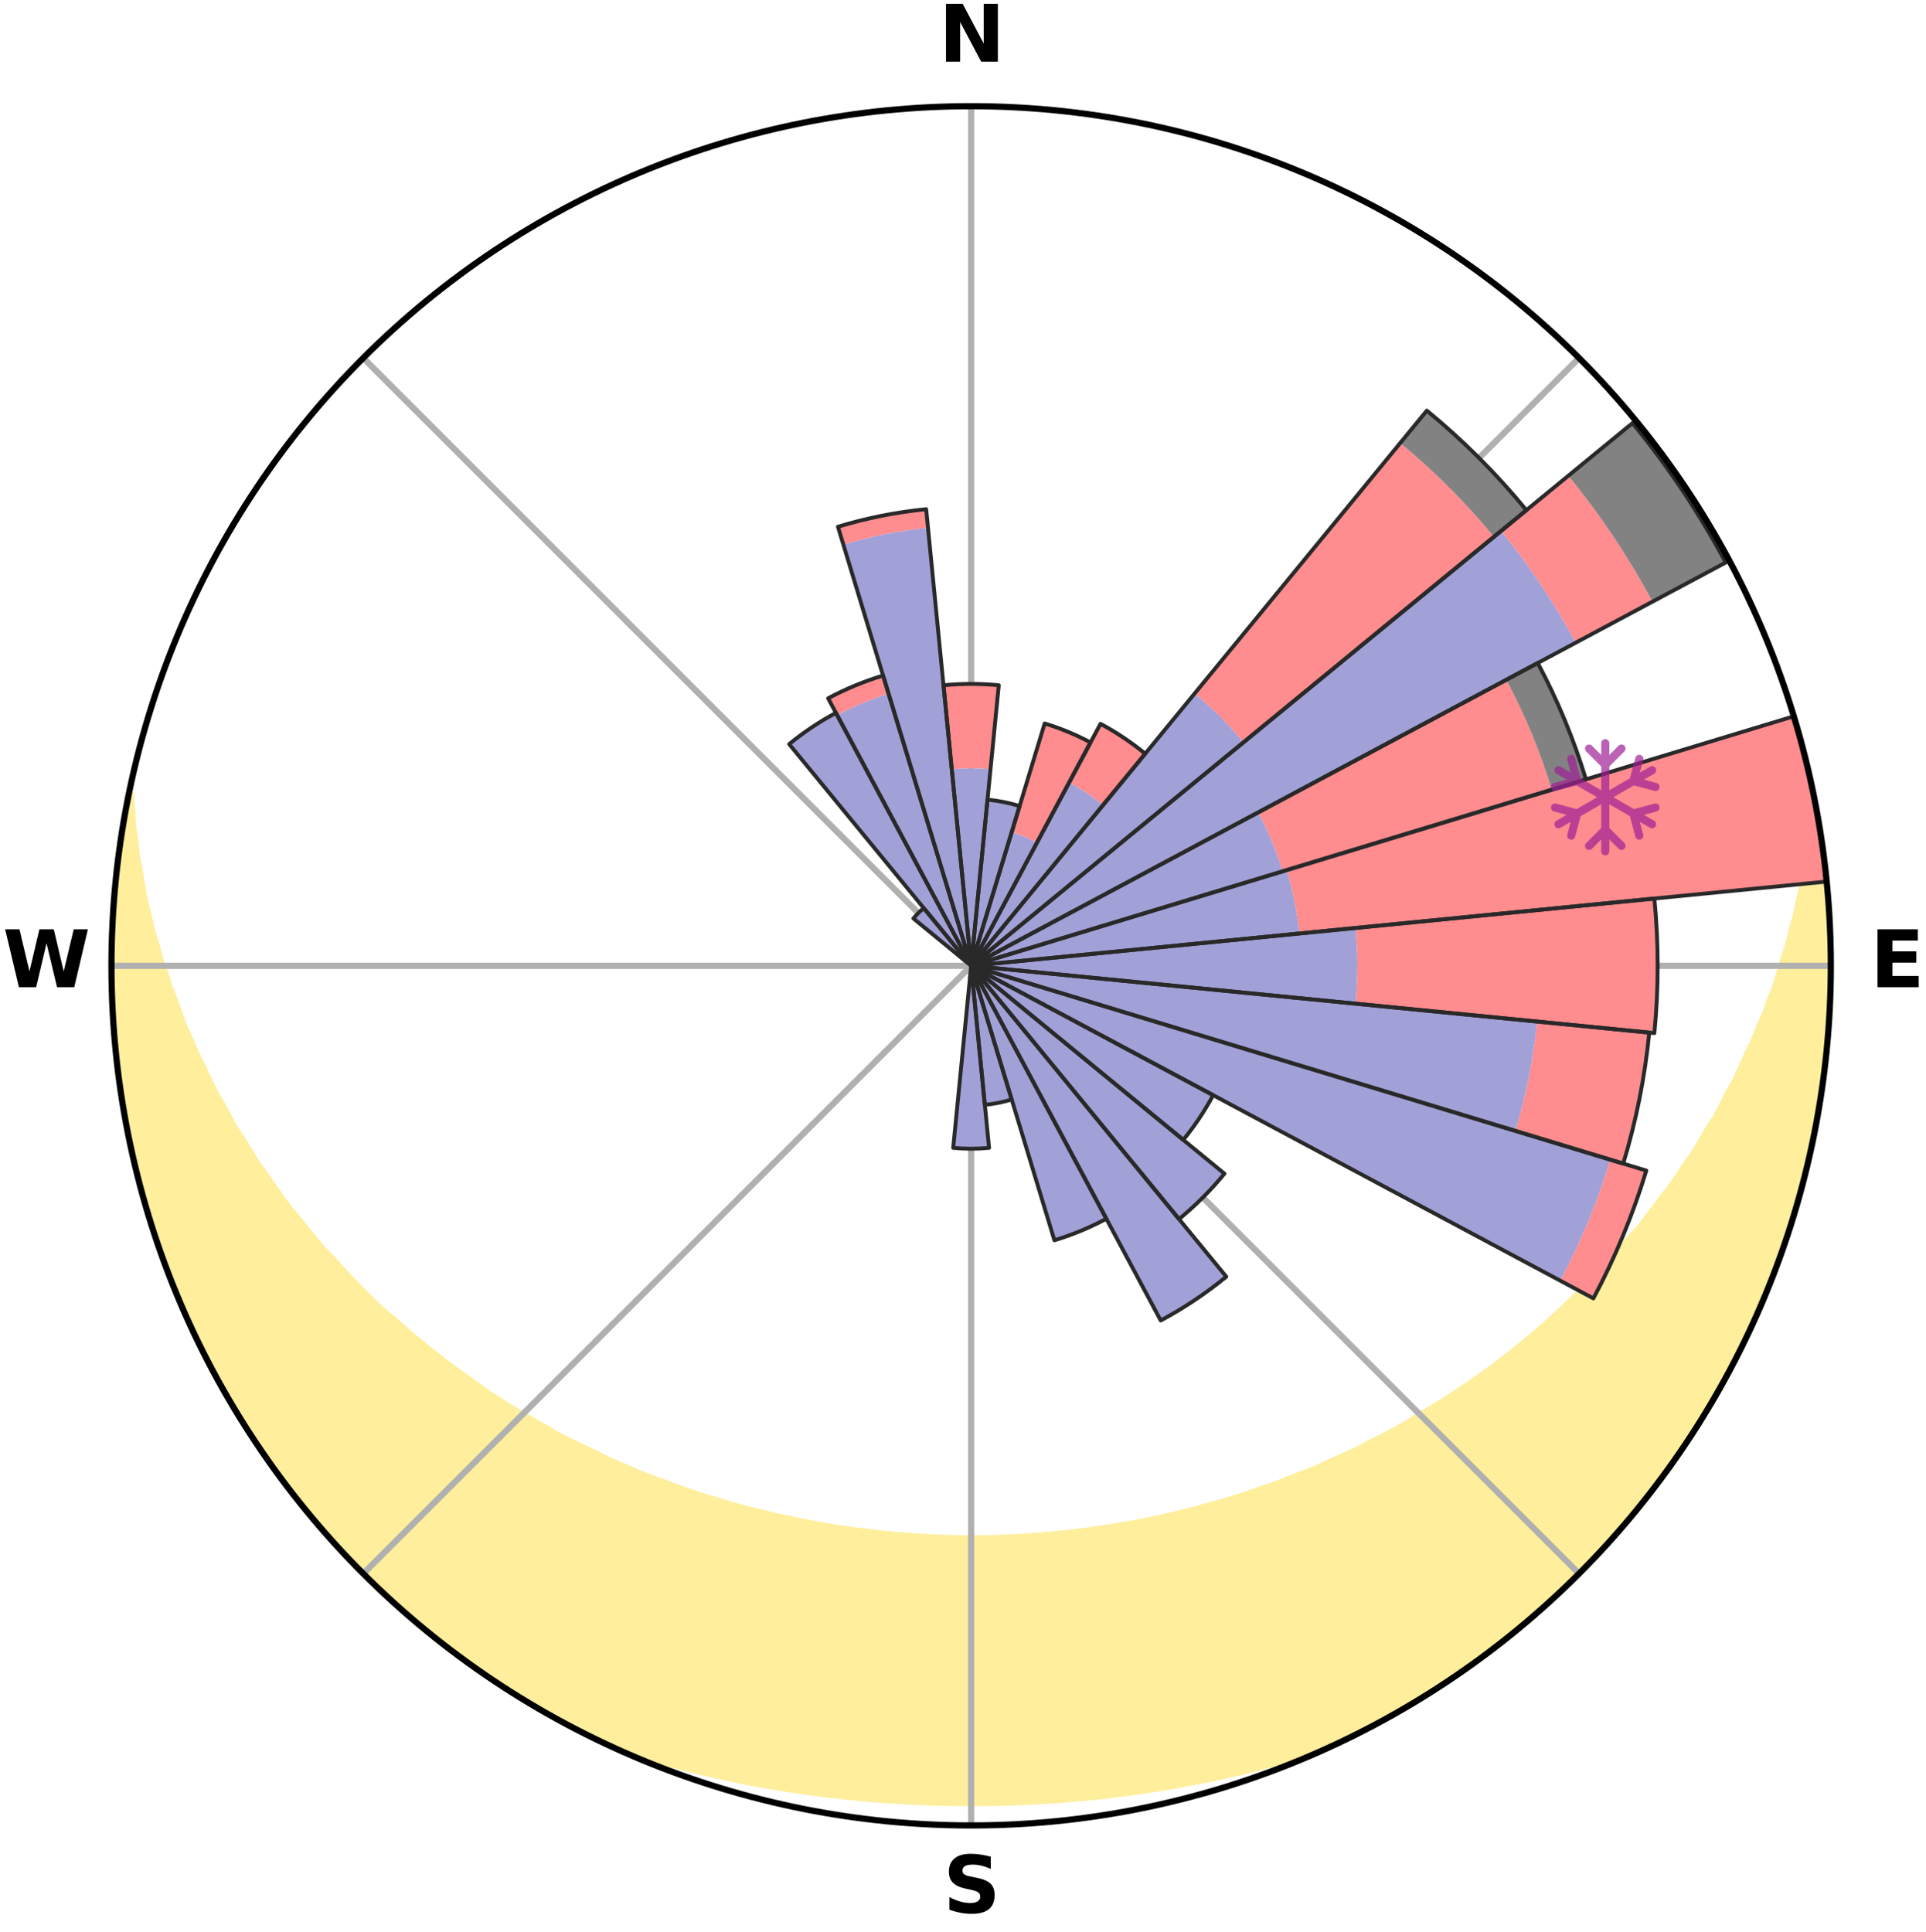 <?xml version="1.0" encoding="utf-8" standalone="no"?>
<!DOCTYPE svg PUBLIC "-//W3C//DTD SVG 1.1//EN"
  "http://www.w3.org/Graphics/SVG/1.1/DTD/svg11.dtd">
<svg xmlns:xlink="http://www.w3.org/1999/xlink" width="248.41pt" height="249.158pt" viewBox="0 0 248.41 249.158" xmlns="http://www.w3.org/2000/svg" version="1.1">
 <title>Ski Rose for Grong skisenter</title>
 <defs>
  <style type="text/css">*{stroke-linejoin: round; stroke-linecap: butt}</style>
 </defs>
 <g id="figure_1">
  <g id="patch_1">
   <path d="M 0 249.158 
L 248.41 249.158 
L 248.41 0 
L 0 0 
z
" style="fill: #ffffff"/>
  </g>
  <g id="axes_1">
   <g id="patch_2">
    <path d="M 236.135 124.579 
C 236.135 110.018 233.267 95.599 227.695 82.147 
C 222.122 68.695 213.955 56.471 203.659 46.175 
C 193.363 35.879 181.139 27.711 167.687 22.139 
C 154.235 16.567 139.815 13.699 125.255 13.699 
C 110.694 13.699 96.275 16.567 82.823 22.139 
C 69.371 27.711 57.147 35.879 46.851 46.175 
C 36.555 56.471 28.387 68.695 22.815 82.147 
C 17.243 95.599 14.375 110.018 14.375 124.579 
C 14.375 139.14 17.243 153.559 22.815 167.011 
C 28.387 180.463 36.555 192.687 46.851 202.983 
C 57.147 213.279 69.371 221.447 82.823 227.019 
C 96.275 232.591 110.694 235.459 125.255 235.459 
C 139.815 235.459 154.235 232.591 167.687 227.019 
C 181.139 221.447 193.363 213.279 203.659 202.983 
C 213.955 192.687 222.122 180.463 227.695 167.011 
C 233.267 153.559 236.135 139.14 236.135 124.579 
M 125.255 124.579 
C 125.255 124.579 125.255 124.579 125.255 124.579 
C 125.255 124.579 125.255 124.579 125.255 124.579 
C 125.255 124.579 125.255 124.579 125.255 124.579 
C 125.255 124.579 125.255 124.579 125.255 124.579 
C 125.255 124.579 125.255 124.579 125.255 124.579 
C 125.255 124.579 125.255 124.579 125.255 124.579 
C 125.255 124.579 125.255 124.579 125.255 124.579 
C 125.255 124.579 125.255 124.579 125.255 124.579 
C 125.255 124.579 125.255 124.579 125.255 124.579 
C 125.255 124.579 125.255 124.579 125.255 124.579 
C 125.255 124.579 125.255 124.579 125.255 124.579 
C 125.255 124.579 125.255 124.579 125.255 124.579 
C 125.255 124.579 125.255 124.579 125.255 124.579 
C 125.255 124.579 125.255 124.579 125.255 124.579 
C 125.255 124.579 125.255 124.579 125.255 124.579 
C 125.255 124.579 125.255 124.579 125.255 124.579 
z
" style="fill: #ffffff"/>
   </g>
   <g id="PolyCollection_1">
    <defs>
     <path id="ma244a81608" d="M 234.246 -144.779 
L 233.855 -144.707 
L 233.629 -142.715 
L 233.466 -140.751 
L 233.137 -138.782 
L 232.881 -136.842 
L 232.584 -134.914 
L 232.12 -132.99 
L 231.743 -131.092 
L 231.2 -129.205 
L 230.748 -127.342 
L 230.132 -125.494 
L 229.611 -123.668 
L 229.057 -121.861 
L 228.341 -120.078 
L 227.724 -118.312 
L 226.946 -116.576 
L 226.269 -114.853 
L 225.433 -113.165 
L 224.7 -111.487 
L 223.939 -109.831 
L 223.024 -108.218 
L 222.211 -106.609 
L 221.374 -105.023 
L 220.387 -103.489 
L 219.503 -101.952 
L 218.596 -100.439 
L 217.544 -98.985 
L 216.595 -97.523 
L 215.626 -96.085 
L 214.517 -94.712 
L 213.51 -93.326 
L 212.484 -91.965 
L 211.441 -90.629 
L 210.268 -89.366 
L 209.193 -88.082 
L 208.102 -86.823 
L 206.996 -85.59 
L 205.877 -84.383 
L 204.639 -83.254 
L 203.494 -82.099 
L 202.337 -80.968 
L 201.169 -79.862 
L 199.989 -78.782 
L 198.799 -77.726 
L 197.599 -76.695 
L 196.39 -75.689 
L 195.172 -74.708 
L 193.946 -73.751 
L 192.712 -72.818 
L 191.471 -71.908 
L 190.223 -71.023 
L 188.97 -70.161 
L 187.711 -69.323 
L 186.446 -68.507 
L 185.177 -67.715 
L 183.904 -66.945 
L 182.627 -66.197 
L 181.409 -65.405 
L 180.123 -64.7 
L 178.835 -64.018 
L 177.544 -63.356 
L 176.251 -62.715 
L 175.008 -62.03 
L 173.71 -61.431 
L 172.411 -60.851 
L 171.111 -60.291 
L 169.853 -59.688 
L 168.55 -59.167 
L 167.247 -58.664 
L 165.945 -58.179 
L 164.676 -57.655 
L 163.372 -57.207 
L 162.068 -56.777 
L 160.794 -56.31 
L 159.49 -55.914 
L 158.212 -55.484 
L 156.908 -55.123 
L 155.606 -54.777 
L 154.324 -54.4 
L 153.022 -54.087 
L 151.738 -53.746 
L 150.438 -53.465 
L 149.152 -53.158 
L 147.853 -52.907 
L 146.566 -52.634 
L 145.268 -52.413 
L 143.972 -52.206 
L 142.684 -51.982 
L 141.389 -51.804 
L 140.1 -51.613 
L 138.806 -51.462 
L 137.517 -51.303 
L 136.224 -51.18 
L 134.935 -51.053 
L 133.645 -50.943 
L 132.353 -50.861 
L 131.063 -50.782 
L 129.772 -50.728 
L 128.481 -50.68 
L 127.191 -50.652 
L 125.9 -50.635 
L 124.61 -50.636 
L 123.319 -50.654 
L 122.029 -50.688 
L 120.738 -50.733 
L 119.448 -50.799 
L 118.157 -50.87 
L 116.868 -50.967 
L 115.577 -51.065 
L 114.287 -51.193 
L 112.995 -51.318 
L 111.706 -51.478 
L 110.413 -51.631 
L 109.125 -51.823 
L 107.831 -52.004 
L 106.544 -52.229 
L 105.248 -52.438 
L 103.962 -52.696 
L 102.665 -52.934 
L 101.38 -53.226 
L 100.083 -53.495 
L 98.799 -53.82 
L 97.5 -54.12 
L 96.2 -54.435 
L 94.919 -54.812 
L 93.618 -55.159 
L 92.341 -55.573 
L 91.039 -55.953 
L 89.737 -56.35 
L 88.464 -56.818 
L 87.162 -57.25 
L 85.893 -57.756 
L 84.592 -58.224 
L 83.291 -58.709 
L 81.99 -59.213 
L 80.731 -59.797 
L 79.433 -60.339 
L 78.135 -60.9 
L 76.886 -61.544 
L 75.593 -62.145 
L 74.3 -62.766 
L 73.01 -63.408 
L 71.721 -64.07 
L 70.495 -64.819 
L 69.213 -65.524 
L 67.935 -66.25 
L 66.66 -66.998 
L 65.389 -67.769 
L 64.123 -68.562 
L 62.861 -69.377 
L 61.68 -70.281 
L 60.431 -71.143 
L 59.188 -72.027 
L 57.952 -72.936 
L 56.723 -73.868 
L 55.501 -74.824 
L 54.288 -75.805 
L 53.084 -76.81 
L 51.888 -77.839 
L 50.703 -78.893 
L 49.43 -79.915 
L 48.264 -81.02 
L 47.109 -82.15 
L 45.967 -83.305 
L 44.838 -84.485 
L 43.723 -85.69 
L 42.622 -86.921 
L 41.424 -88.129 
L 40.352 -89.411 
L 39.296 -90.719 
L 38.257 -92.052 
L 37.118 -93.368 
L 36.113 -94.753 
L 35.128 -96.162 
L 34.162 -97.596 
L 33.094 -99.021 
L 32.169 -100.506 
L 31.266 -102.014 
L 30.26 -103.519 
L 29.402 -105.078 
L 28.568 -106.659 
L 27.631 -108.242 
L 26.847 -109.872 
L 26.09 -111.524 
L 25.229 -113.183 
L 24.526 -114.88 
L 23.722 -116.588 
L 23.077 -118.33 
L 22.462 -120.091 
L 21.748 -121.869 
L 21.196 -123.671 
L 20.547 -125.493 
L 20.062 -127.334 
L 19.483 -129.197 
L 19.069 -131.074 
L 18.565 -132.976 
L 18.226 -134.885 
L 17.928 -136.807 
L 17.549 -138.759 
L 17.336 -140.708 
L 17.053 -142.686 
L 16.935 -144.655 
L 16.757 -146.653 
L 16.65 -146.675 
L 16.65 -146.675 
L 16.28 -144.776 
L 15.943 -142.872 
L 15.639 -140.961 
L 15.369 -139.046 
L 15.133 -137.126 
L 14.929 -135.202 
L 14.76 -133.275 
L 14.625 -131.345 
L 14.523 -129.414 
L 14.454 -127.48 
L 14.42 -125.546 
L 14.418 -123.612 
L 14.45 -121.678 
L 14.516 -119.744 
L 14.615 -117.812 
L 14.743 -115.882 
L 14.907 -113.954 
L 15.104 -112.029 
L 15.334 -110.108 
L 15.597 -108.191 
L 16.001 -106.296 
L 16.328 -104.391 
L 16.687 -102.491 
L 17.079 -100.597 
L 17.502 -98.71 
L 17.958 -96.83 
L 18.431 -94.954 
L 18.949 -93.09 
L 19.599 -91.266 
L 20.179 -89.421 
L 20.79 -87.586 
L 21.433 -85.762 
L 22.106 -83.948 
L 22.905 -82.184 
L 23.638 -80.395 
L 24.402 -78.618 
L 25.196 -76.854 
L 26.085 -75.135 
L 26.937 -73.398 
L 27.819 -71.676 
L 28.815 -70.016 
L 29.755 -68.325 
L 30.723 -66.65 
L 31.8 -65.042 
L 32.796 -63.382 
L 33.925 -61.81 
L 35.005 -60.204 
L 36.184 -58.67 
L 37.319 -57.103 
L 38.481 -55.556 
L 39.708 -54.059 
L 40.987 -52.608 
L 42.228 -51.123 
L 43.556 -49.716 
L 44.848 -48.276 
L 46.223 -46.915 
L 47.541 -45.497 
L 48.963 -44.184 
L 50.356 -42.841 
L 51.802 -41.556 
L 53.244 -40.266 
L 54.755 -39.056 
L 56.243 -37.82 
L 57.784 -36.649 
L 59.318 -35.471 
L 60.868 -34.312 
L 62.484 -33.246 
L 64.082 -32.157 
L 65.69 -31.08 
L 67.321 -30.04 
L 68.986 -29.054 
L 70.663 -28.088 
L 72.348 -27.137 
L 74.06 -26.235 
L 75.781 -25.35 
L 77.52 -24.501 
L 79.352 -23.855 
L 81.199 -23.258 
L 83.053 -22.696 
L 84.909 -22.155 
L 86.762 -21.625 
L 88.627 -21.146 
L 90.493 -20.687 
L 92.364 -20.261 
L 94.234 -19.855 
L 96.103 -19.461 
L 97.979 -19.113 
L 99.855 -18.783 
L 101.734 -18.484 
L 103.612 -18.202 
L 105.49 -17.937 
L 107.371 -17.712 
L 109.252 -17.502 
L 111.134 -17.324 
L 113.016 -17.158 
L 114.898 -17.02 
L 116.781 -16.912 
L 118.664 -16.82 
L 120.547 -16.751 
L 122.43 -16.712 
L 124.313 -16.691 
L 126.196 -16.69 
L 128.079 -16.711 
L 129.963 -16.75 
L 131.846 -16.819 
L 133.728 -16.911 
L 135.612 -17.018 
L 137.494 -17.16 
L 139.375 -17.322 
L 141.258 -17.5 
L 143.139 -17.709 
L 145.017 -17.95 
L 146.898 -18.199 
L 148.776 -18.481 
L 150.655 -18.779 
L 152.528 -19.121 
L 154.402 -19.477 
L 156.277 -19.851 
L 158.147 -20.258 
L 160.018 -20.683 
L 161.884 -21.142 
L 163.741 -21.644 
L 165.603 -22.15 
L 167.458 -22.691 
L 169.313 -23.253 
L 171.16 -23.85 
L 172.984 -24.512 
L 174.726 -25.354 
L 176.452 -26.23 
L 178.162 -27.136 
L 179.847 -28.087 
L 181.517 -29.066 
L 183.189 -30.039 
L 184.815 -31.089 
L 186.431 -32.152 
L 188.05 -33.212 
L 189.64 -34.314 
L 191.185 -35.479 
L 192.747 -36.621 
L 194.258 -37.83 
L 195.773 -39.033 
L 197.266 -40.265 
L 198.692 -41.573 
L 200.134 -42.863 
L 201.552 -44.179 
L 202.943 -45.524 
L 204.308 -46.894 
L 205.647 -48.29 
L 206.959 -49.711 
L 208.298 -51.109 
L 209.556 -52.579 
L 210.786 -54.073 
L 211.988 -55.588 
L 213.162 -57.126 
L 214.378 -58.632 
L 215.495 -60.212 
L 216.633 -61.776 
L 217.69 -63.398 
L 218.716 -65.038 
L 219.793 -66.646 
L 220.759 -68.323 
L 221.693 -70.017 
L 222.682 -71.68 
L 223.605 -73.381 
L 224.445 -75.124 
L 225.253 -76.882 
L 226.121 -78.612 
L 226.864 -80.398 
L 227.67 -82.157 
L 228.349 -83.969 
L 229.092 -85.756 
L 229.755 -87.574 
L 230.334 -89.42 
L 230.98 -91.244 
L 231.493 -93.11 
L 232.075 -94.955 
L 232.52 -96.838 
L 233.037 -98.703 
L 233.415 -100.601 
L 233.865 -102.482 
L 234.223 -104.383 
L 234.607 -106.28 
L 234.849 -108.2 
L 235.165 -110.109 
L 235.339 -112.037 
L 235.588 -113.955 
L 235.693 -115.887 
L 235.875 -117.813 
L 236.024 -119.743 
L 236.026 -121.678 
L 236.107 -123.612 
L 236.088 -125.546 
L 235.988 -127.479 
L 235.967 -129.413 
L 235.911 -131.347 
L 235.711 -133.272 
L 235.587 -135.203 
L 235.32 -137.119 
L 235.129 -139.044 
L 234.905 -140.966 
L 234.537 -142.867 
L 234.246 -144.779 
z
" style="stroke: #ffee9c"/>
    </defs>
    <g clip-path="url(#pee9a7c3e52)">
     <use xlink:href="#ma244a81608" x="0" y="249.158" style="fill: #ffee9c; stroke: #ffee9c"/>
    </g>
   </g>
   <g id="matplotlib.axis_1">
    <g id="xtick_1">
     <g id="line2d_1">
      <path d="M 125.255 124.579 
L 125.255 13.699 
" clip-path="url(#pee9a7c3e52)" style="fill: none; stroke: #b0b0b0; stroke-width: 0.8; stroke-linecap: square"/>
     </g>
     <g id="text_1">
      <!-- N -->
      <g transform="translate(121.07 7.958) scale(0.1 -0.1)">
       <defs>
        <path id="DejaVuSans-Bold-4e" d="M 588 4666 
L 1931 4666 
L 3628 1466 
L 3628 4666 
L 4769 4666 
L 4769 0 
L 3425 0 
L 1728 3200 
L 1728 0 
L 588 0 
L 588 4666 
z
" transform="scale(0.016)"/>
       </defs>
       <use xlink:href="#DejaVuSans-Bold-4e"/>
      </g>
     </g>
    </g>
    <g id="xtick_2">
     <g id="line2d_2">
      <path d="M 125.255 124.579 
L 203.659 46.175 
" clip-path="url(#pee9a7c3e52)" style="fill: none; stroke: #b0b0b0; stroke-width: 0.8; stroke-linecap: square"/>
     </g>
    </g>
    <g id="xtick_3">
     <g id="line2d_3">
      <path d="M 125.255 124.579 
L 236.135 124.579 
" clip-path="url(#pee9a7c3e52)" style="fill: none; stroke: #b0b0b0; stroke-width: 0.8; stroke-linecap: square"/>
     </g>
     <g id="text_2">
      <!-- E -->
      <g transform="translate(241.219 127.338) scale(0.1 -0.1)">
       <defs>
        <path id="DejaVuSans-Bold-45" d="M 588 4666 
L 3834 4666 
L 3834 3756 
L 1791 3756 
L 1791 2888 
L 3713 2888 
L 3713 1978 
L 1791 1978 
L 1791 909 
L 3903 909 
L 3903 0 
L 588 0 
L 588 4666 
z
" transform="scale(0.016)"/>
       </defs>
       <use xlink:href="#DejaVuSans-Bold-45"/>
      </g>
     </g>
    </g>
    <g id="xtick_4">
     <g id="line2d_4">
      <path d="M 125.255 124.579 
L 203.659 202.983 
" clip-path="url(#pee9a7c3e52)" style="fill: none; stroke: #b0b0b0; stroke-width: 0.8; stroke-linecap: square"/>
     </g>
    </g>
    <g id="xtick_5">
     <g id="line2d_5">
      <path d="M 125.255 124.579 
L 125.255 235.459 
" clip-path="url(#pee9a7c3e52)" style="fill: none; stroke: #b0b0b0; stroke-width: 0.8; stroke-linecap: square"/>
     </g>
     <g id="text_3">
      <!-- S -->
      <g transform="translate(121.654 246.718) scale(0.1 -0.1)">
       <defs>
        <path id="DejaVuSans-Bold-53" d="M 3834 4519 
L 3834 3531 
Q 3450 3703 3084 3790 
Q 2719 3878 2394 3878 
Q 1963 3878 1756 3759 
Q 1550 3641 1550 3391 
Q 1550 3203 1689 3098 
Q 1828 2994 2194 2919 
L 2706 2816 
Q 3484 2659 3812 2340 
Q 4141 2022 4141 1434 
Q 4141 663 3683 286 
Q 3225 -91 2284 -91 
Q 1841 -91 1394 -6 
Q 947 78 500 244 
L 500 1259 
Q 947 1022 1364 901 
Q 1781 781 2169 781 
Q 2563 781 2772 912 
Q 2981 1044 2981 1288 
Q 2981 1506 2839 1625 
Q 2697 1744 2272 1838 
L 1806 1941 
Q 1106 2091 782 2419 
Q 459 2747 459 3303 
Q 459 4000 909 4375 
Q 1359 4750 2203 4750 
Q 2588 4750 2994 4692 
Q 3400 4634 3834 4519 
z
" transform="scale(0.016)"/>
       </defs>
       <use xlink:href="#DejaVuSans-Bold-53"/>
      </g>
     </g>
    </g>
    <g id="xtick_6">
     <g id="line2d_6">
      <path d="M 125.255 124.579 
L 46.851 202.983 
" clip-path="url(#pee9a7c3e52)" style="fill: none; stroke: #b0b0b0; stroke-width: 0.8; stroke-linecap: square"/>
     </g>
    </g>
    <g id="xtick_7">
     <g id="line2d_7">
      <path d="M 125.255 124.579 
L 14.375 124.579 
" clip-path="url(#pee9a7c3e52)" style="fill: none; stroke: #b0b0b0; stroke-width: 0.8; stroke-linecap: square"/>
     </g>
     <g id="text_4">
      <!-- W -->
      <g transform="translate(0.36 127.338) scale(0.1 -0.1)">
       <defs>
        <path id="DejaVuSans-Bold-57" d="M 191 4666 
L 1344 4666 
L 2150 1275 
L 2950 4666 
L 4109 4666 
L 4909 1275 
L 5716 4666 
L 6859 4666 
L 5759 0 
L 4372 0 
L 3525 3547 
L 2688 0 
L 1300 0 
L 191 4666 
z
" transform="scale(0.016)"/>
       </defs>
       <use xlink:href="#DejaVuSans-Bold-57"/>
      </g>
     </g>
    </g>
    <g id="xtick_8">
     <g id="line2d_8">
      <path d="M 125.255 124.579 
L 46.851 46.175 
" clip-path="url(#pee9a7c3e52)" style="fill: none; stroke: #b0b0b0; stroke-width: 0.8; stroke-linecap: square"/>
     </g>
    </g>
   </g>
   <g id="matplotlib.axis_2"/>
   <g id="patch_3">
    <path d="M 125.255 124.579 
C 125.255 124.579 125.255 124.579 125.255 124.579 
C 125.255 124.579 125.255 124.579 125.255 124.579 
L 125.255 124.579 
C 125.255 124.579 125.255 124.579 125.255 124.579 
C 125.255 124.579 125.255 124.579 125.255 124.579 
z
" clip-path="url(#pee9a7c3e52)" style="fill: #d9d9d9"/>
   </g>
   <g id="patch_4">
    <path d="M 125.255 124.579 
C 125.255 124.579 125.255 124.579 125.255 124.579 
C 125.255 124.579 125.255 124.579 125.255 124.579 
L 125.255 124.579 
C 125.255 124.579 125.255 124.579 125.255 124.579 
C 125.255 124.579 125.255 124.579 125.255 124.579 
z
" clip-path="url(#pee9a7c3e52)" style="fill: #d9d9d9"/>
   </g>
   <g id="patch_5">
    <path d="M 125.255 124.579 
C 125.255 124.579 125.255 124.579 125.255 124.579 
C 125.255 124.579 125.255 124.579 125.255 124.579 
L 125.255 124.579 
C 125.255 124.579 125.255 124.579 125.255 124.579 
C 125.255 124.579 125.255 124.579 125.255 124.579 
z
" clip-path="url(#pee9a7c3e52)" style="fill: #d9d9d9"/>
   </g>
   <g id="patch_6">
    <path d="M 125.255 124.579 
C 125.255 124.579 125.255 124.579 125.255 124.579 
C 125.255 124.579 125.255 124.579 125.255 124.579 
L 125.255 124.579 
C 125.255 124.579 125.255 124.579 125.255 124.579 
C 125.255 124.579 125.255 124.579 125.255 124.579 
z
" clip-path="url(#pee9a7c3e52)" style="fill: #d9d9d9"/>
   </g>
   <g id="patch_7">
    <path d="M 125.255 124.579 
C 125.255 124.579 125.255 124.579 125.255 124.579 
C 125.255 124.579 125.255 124.579 125.255 124.579 
L 125.255 124.579 
C 125.255 124.579 125.255 124.579 125.255 124.579 
C 125.255 124.579 125.255 124.579 125.255 124.579 
z
" clip-path="url(#pee9a7c3e52)" style="fill: #d9d9d9"/>
   </g>
   <g id="patch_8">
    <path d="M 125.255 124.579 
C 125.255 124.579 125.255 124.579 125.255 124.579 
C 125.255 124.579 125.255 124.579 125.255 124.579 
L 125.255 124.579 
C 125.255 124.579 125.255 124.579 125.255 124.579 
C 125.255 124.579 125.255 124.579 125.255 124.579 
z
" clip-path="url(#pee9a7c3e52)" style="fill: #d9d9d9"/>
   </g>
   <g id="patch_9">
    <path d="M 125.255 124.579 
C 125.255 124.579 125.255 124.579 125.255 124.579 
C 125.255 124.579 125.255 124.579 125.255 124.579 
L 125.255 124.579 
C 125.255 124.579 125.255 124.579 125.255 124.579 
C 125.255 124.579 125.255 124.579 125.255 124.579 
z
" clip-path="url(#pee9a7c3e52)" style="fill: #d9d9d9"/>
   </g>
   <g id="patch_10">
    <path d="M 125.255 124.579 
C 125.255 124.579 125.255 124.579 125.255 124.579 
C 125.255 124.579 125.255 124.579 125.255 124.579 
L 125.255 124.579 
C 125.255 124.579 125.255 124.579 125.255 124.579 
C 125.255 124.579 125.255 124.579 125.255 124.579 
z
" clip-path="url(#pee9a7c3e52)" style="fill: #d9d9d9"/>
   </g>
   <g id="patch_11">
    <path d="M 125.255 124.579 
C 125.255 124.579 125.255 124.579 125.255 124.579 
C 125.255 124.579 125.255 124.579 125.255 124.579 
L 125.255 124.579 
C 125.255 124.579 125.255 124.579 125.255 124.579 
C 125.255 124.579 125.255 124.579 125.255 124.579 
z
" clip-path="url(#pee9a7c3e52)" style="fill: #d9d9d9"/>
   </g>
   <g id="patch_12">
    <path d="M 125.255 124.579 
C 125.255 124.579 125.255 124.579 125.255 124.579 
C 125.255 124.579 125.255 124.579 125.255 124.579 
L 125.255 124.579 
C 125.255 124.579 125.255 124.579 125.255 124.579 
C 125.255 124.579 125.255 124.579 125.255 124.579 
z
" clip-path="url(#pee9a7c3e52)" style="fill: #d9d9d9"/>
   </g>
   <g id="patch_13">
    <path d="M 125.255 124.579 
C 125.255 124.579 125.255 124.579 125.255 124.579 
C 125.255 124.579 125.255 124.579 125.255 124.579 
L 125.255 124.579 
C 125.255 124.579 125.255 124.579 125.255 124.579 
C 125.255 124.579 125.255 124.579 125.255 124.579 
z
" clip-path="url(#pee9a7c3e52)" style="fill: #d9d9d9"/>
   </g>
   <g id="patch_14">
    <path d="M 125.255 124.579 
C 125.255 124.579 125.255 124.579 125.255 124.579 
C 125.255 124.579 125.255 124.579 125.255 124.579 
L 125.255 124.579 
C 125.255 124.579 125.255 124.579 125.255 124.579 
C 125.255 124.579 125.255 124.579 125.255 124.579 
z
" clip-path="url(#pee9a7c3e52)" style="fill: #d9d9d9"/>
   </g>
   <g id="patch_15">
    <path d="M 125.255 124.579 
C 125.255 124.579 125.255 124.579 125.255 124.579 
C 125.255 124.579 125.255 124.579 125.255 124.579 
L 125.255 124.579 
C 125.255 124.579 125.255 124.579 125.255 124.579 
C 125.255 124.579 125.255 124.579 125.255 124.579 
z
" clip-path="url(#pee9a7c3e52)" style="fill: #d9d9d9"/>
   </g>
   <g id="patch_16">
    <path d="M 125.255 124.579 
C 125.255 124.579 125.255 124.579 125.255 124.579 
C 125.255 124.579 125.255 124.579 125.255 124.579 
L 125.255 124.579 
C 125.255 124.579 125.255 124.579 125.255 124.579 
C 125.255 124.579 125.255 124.579 125.255 124.579 
z
" clip-path="url(#pee9a7c3e52)" style="fill: #d9d9d9"/>
   </g>
   <g id="patch_17">
    <path d="M 125.255 124.579 
C 125.255 124.579 125.255 124.579 125.255 124.579 
C 125.255 124.579 125.255 124.579 125.255 124.579 
L 125.255 124.579 
C 125.255 124.579 125.255 124.579 125.255 124.579 
C 125.255 124.579 125.255 124.579 125.255 124.579 
z
" clip-path="url(#pee9a7c3e52)" style="fill: #d9d9d9"/>
   </g>
   <g id="patch_18">
    <path d="M 125.255 124.579 
C 125.255 124.579 125.255 124.579 125.255 124.579 
C 125.255 124.579 125.255 124.579 125.255 124.579 
L 125.255 124.579 
C 125.255 124.579 125.255 124.579 125.255 124.579 
C 125.255 124.579 125.255 124.579 125.255 124.579 
z
" clip-path="url(#pee9a7c3e52)" style="fill: #d9d9d9"/>
   </g>
   <g id="patch_19">
    <path d="M 125.255 124.579 
C 125.255 124.579 125.255 124.579 125.255 124.579 
C 125.255 124.579 125.255 124.579 125.255 124.579 
L 125.255 124.579 
C 125.255 124.579 125.255 124.579 125.255 124.579 
C 125.255 124.579 125.255 124.579 125.255 124.579 
z
" clip-path="url(#pee9a7c3e52)" style="fill: #d9d9d9"/>
   </g>
   <g id="patch_20">
    <path d="M 125.255 124.579 
C 125.255 124.579 125.255 124.579 125.255 124.579 
C 125.255 124.579 125.255 124.579 125.255 124.579 
L 125.255 124.579 
C 125.255 124.579 125.255 124.579 125.255 124.579 
C 125.255 124.579 125.255 124.579 125.255 124.579 
z
" clip-path="url(#pee9a7c3e52)" style="fill: #d9d9d9"/>
   </g>
   <g id="patch_21">
    <path d="M 125.255 124.579 
C 125.255 124.579 125.255 124.579 125.255 124.579 
C 125.255 124.579 125.255 124.579 125.255 124.579 
L 125.255 124.579 
C 125.255 124.579 125.255 124.579 125.255 124.579 
C 125.255 124.579 125.255 124.579 125.255 124.579 
z
" clip-path="url(#pee9a7c3e52)" style="fill: #d9d9d9"/>
   </g>
   <g id="patch_22">
    <path d="M 125.255 124.579 
C 125.255 124.579 125.255 124.579 125.255 124.579 
C 125.255 124.579 125.255 124.579 125.255 124.579 
L 125.255 124.579 
C 125.255 124.579 125.255 124.579 125.255 124.579 
C 125.255 124.579 125.255 124.579 125.255 124.579 
z
" clip-path="url(#pee9a7c3e52)" style="fill: #d9d9d9"/>
   </g>
   <g id="patch_23">
    <path d="M 125.255 124.579 
C 125.255 124.579 125.255 124.579 125.255 124.579 
C 125.255 124.579 125.255 124.579 125.255 124.579 
L 125.255 124.579 
C 125.255 124.579 125.255 124.579 125.255 124.579 
C 125.255 124.579 125.255 124.579 125.255 124.579 
z
" clip-path="url(#pee9a7c3e52)" style="fill: #d9d9d9"/>
   </g>
   <g id="patch_24">
    <path d="M 125.255 124.579 
C 125.255 124.579 125.255 124.579 125.255 124.579 
C 125.255 124.579 125.255 124.579 125.255 124.579 
L 125.255 124.579 
C 125.255 124.579 125.255 124.579 125.255 124.579 
C 125.255 124.579 125.255 124.579 125.255 124.579 
z
" clip-path="url(#pee9a7c3e52)" style="fill: #d9d9d9"/>
   </g>
   <g id="patch_25">
    <path d="M 125.255 124.579 
C 125.255 124.579 125.255 124.579 125.255 124.579 
C 125.255 124.579 125.255 124.579 125.255 124.579 
L 125.255 124.579 
C 125.255 124.579 125.255 124.579 125.255 124.579 
C 125.255 124.579 125.255 124.579 125.255 124.579 
z
" clip-path="url(#pee9a7c3e52)" style="fill: #d9d9d9"/>
   </g>
   <g id="patch_26">
    <path d="M 125.255 124.579 
C 125.255 124.579 125.255 124.579 125.255 124.579 
C 125.255 124.579 125.255 124.579 125.255 124.579 
L 125.255 124.579 
C 125.255 124.579 125.255 124.579 125.255 124.579 
C 125.255 124.579 125.255 124.579 125.255 124.579 
z
" clip-path="url(#pee9a7c3e52)" style="fill: #d9d9d9"/>
   </g>
   <g id="patch_27">
    <path d="M 125.255 124.579 
C 125.255 124.579 125.255 124.579 125.255 124.579 
C 125.255 124.579 125.255 124.579 125.255 124.579 
L 125.255 124.579 
C 125.255 124.579 125.255 124.579 125.255 124.579 
C 125.255 124.579 125.255 124.579 125.255 124.579 
z
" clip-path="url(#pee9a7c3e52)" style="fill: #d9d9d9"/>
   </g>
   <g id="patch_28">
    <path d="M 125.255 124.579 
C 125.255 124.579 125.255 124.579 125.255 124.579 
C 125.255 124.579 125.255 124.579 125.255 124.579 
L 125.255 124.579 
C 125.255 124.579 125.255 124.579 125.255 124.579 
C 125.255 124.579 125.255 124.579 125.255 124.579 
z
" clip-path="url(#pee9a7c3e52)" style="fill: #d9d9d9"/>
   </g>
   <g id="patch_29">
    <path d="M 125.255 124.579 
C 125.255 124.579 125.255 124.579 125.255 124.579 
C 125.255 124.579 125.255 124.579 125.255 124.579 
L 125.255 124.579 
C 125.255 124.579 125.255 124.579 125.255 124.579 
C 125.255 124.579 125.255 124.579 125.255 124.579 
z
" clip-path="url(#pee9a7c3e52)" style="fill: #d9d9d9"/>
   </g>
   <g id="patch_30">
    <path d="M 125.255 124.579 
C 125.255 124.579 125.255 124.579 125.255 124.579 
C 125.255 124.579 125.255 124.579 125.255 124.579 
L 125.255 124.579 
C 125.255 124.579 125.255 124.579 125.255 124.579 
C 125.255 124.579 125.255 124.579 125.255 124.579 
z
" clip-path="url(#pee9a7c3e52)" style="fill: #d9d9d9"/>
   </g>
   <g id="patch_31">
    <path d="M 125.255 124.579 
C 125.255 124.579 125.255 124.579 125.255 124.579 
C 125.255 124.579 125.255 124.579 125.255 124.579 
L 125.255 124.579 
C 125.255 124.579 125.255 124.579 125.255 124.579 
C 125.255 124.579 125.255 124.579 125.255 124.579 
z
" clip-path="url(#pee9a7c3e52)" style="fill: #d9d9d9"/>
   </g>
   <g id="patch_32">
    <path d="M 125.255 124.579 
C 125.255 124.579 125.255 124.579 125.255 124.579 
C 125.255 124.579 125.255 124.579 125.255 124.579 
L 125.255 124.579 
C 125.255 124.579 125.255 124.579 125.255 124.579 
C 125.255 124.579 125.255 124.579 125.255 124.579 
z
" clip-path="url(#pee9a7c3e52)" style="fill: #d9d9d9"/>
   </g>
   <g id="patch_33">
    <path d="M 125.255 124.579 
C 125.255 124.579 125.255 124.579 125.255 124.579 
C 125.255 124.579 125.255 124.579 125.255 124.579 
L 125.255 124.579 
C 125.255 124.579 125.255 124.579 125.255 124.579 
C 125.255 124.579 125.255 124.579 125.255 124.579 
z
" clip-path="url(#pee9a7c3e52)" style="fill: #d9d9d9"/>
   </g>
   <g id="patch_34">
    <path d="M 125.255 124.579 
C 125.255 124.579 125.255 124.579 125.255 124.579 
C 125.255 124.579 125.255 124.579 125.255 124.579 
L 125.255 124.579 
C 125.255 124.579 125.255 124.579 125.255 124.579 
C 125.255 124.579 125.255 124.579 125.255 124.579 
z
" clip-path="url(#pee9a7c3e52)" style="fill: #d9d9d9"/>
   </g>
   <g id="patch_35">
    <path d="M 125.255 124.579 
C 125.255 124.579 125.255 124.579 125.255 124.579 
C 125.255 124.579 125.255 124.579 125.255 124.579 
L 127.753 99.216 
C 126.923 99.134 126.089 99.093 125.255 99.093 
C 124.421 99.093 123.587 99.134 122.757 99.216 
z
" clip-path="url(#pee9a7c3e52)" style="fill: #a1a1d8"/>
   </g>
   <g id="patch_36">
    <path d="M 125.255 124.579 
C 125.255 124.579 125.255 124.579 125.255 124.579 
C 125.255 124.579 125.255 124.579 125.255 124.579 
L 131.507 103.967 
C 130.833 103.763 130.148 103.591 129.457 103.454 
C 128.765 103.316 128.068 103.213 127.366 103.144 
z
" clip-path="url(#pee9a7c3e52)" style="fill: #a1a1d8"/>
   </g>
   <g id="patch_37">
    <path d="M 125.255 124.579 
C 125.255 124.579 125.255 124.579 125.255 124.579 
C 125.255 124.579 125.255 124.579 125.255 124.579 
L 133.75 108.686 
C 133.23 108.408 132.696 108.156 132.151 107.93 
C 131.606 107.704 131.051 107.505 130.486 107.334 
z
" clip-path="url(#pee9a7c3e52)" style="fill: #a1a1d8"/>
   </g>
   <g id="patch_38">
    <path d="M 125.255 124.579 
C 125.255 124.579 125.255 124.579 125.255 124.579 
C 125.255 124.579 125.255 124.579 125.255 124.579 
L 142.267 103.85 
C 141.588 103.293 140.883 102.77 140.153 102.282 
C 139.423 101.795 138.67 101.343 137.896 100.929 
z
" clip-path="url(#pee9a7c3e52)" style="fill: #a1a1d8"/>
   </g>
   <g id="patch_39">
    <path d="M 125.255 124.579 
C 125.255 124.579 125.255 124.579 125.255 124.579 
C 125.255 124.579 125.255 124.579 125.255 124.579 
L 160.378 95.754 
C 159.435 94.604 158.435 93.502 157.384 92.45 
C 156.332 91.399 155.229 90.399 154.08 89.456 
z
" clip-path="url(#pee9a7c3e52)" style="fill: #a1a1d8"/>
   </g>
   <g id="patch_40">
    <path d="M 125.255 124.579 
C 125.255 124.579 125.255 124.579 125.255 124.579 
C 125.255 124.579 125.255 124.579 125.255 124.579 
L 203.231 82.9 
C 201.866 80.348 200.378 77.864 198.77 75.458 
C 197.162 73.052 195.437 70.726 193.601 68.489 
z
" clip-path="url(#pee9a7c3e52)" style="fill: #a1a1d8"/>
   </g>
   <g id="patch_41">
    <path d="M 125.255 124.579 
C 125.255 124.579 125.255 124.579 125.255 124.579 
C 125.255 124.579 125.255 124.579 125.255 124.579 
L 165.435 112.391 
C 165.036 111.076 164.572 109.781 164.046 108.511 
C 163.52 107.241 162.933 105.998 162.285 104.786 
z
" clip-path="url(#pee9a7c3e52)" style="fill: #a1a1d8"/>
   </g>
   <g id="patch_42">
    <path d="M 125.255 124.579 
C 125.255 124.579 125.255 124.579 125.255 124.579 
C 125.255 124.579 125.255 124.579 125.255 124.579 
L 167.587 120.41 
C 167.45 119.024 167.246 117.646 166.974 116.281 
C 166.702 114.915 166.364 113.564 165.96 112.231 
z
" clip-path="url(#pee9a7c3e52)" style="fill: #a1a1d8"/>
   </g>
   <g id="patch_43">
    <path d="M 125.255 124.579 
C 125.255 124.579 125.255 124.579 125.255 124.579 
C 125.255 124.579 125.255 124.579 125.255 124.579 
L 174.835 129.462 
C 174.995 127.839 175.075 126.21 175.075 124.579 
C 175.075 122.948 174.995 121.319 174.835 119.696 
z
" clip-path="url(#pee9a7c3e52)" style="fill: #a1a1d8"/>
   </g>
   <g id="patch_44">
    <path d="M 125.255 124.579 
C 125.255 124.579 125.255 124.579 125.255 124.579 
C 125.255 124.579 125.255 124.579 125.255 124.579 
L 195.456 145.874 
C 196.153 143.577 196.737 141.246 197.205 138.891 
C 197.674 136.536 198.026 134.159 198.262 131.77 
z
" clip-path="url(#pee9a7c3e52)" style="fill: #a1a1d8"/>
   </g>
   <g id="patch_45">
    <path d="M 125.255 124.579 
C 125.255 124.579 125.255 124.579 125.255 124.579 
C 125.255 124.579 125.255 124.579 125.255 124.579 
L 201.238 165.193 
C 202.568 162.706 203.774 160.155 204.853 157.55 
C 205.933 154.945 206.883 152.288 207.702 149.589 
z
" clip-path="url(#pee9a7c3e52)" style="fill: #a1a1d8"/>
   </g>
   <g id="patch_46">
    <path d="M 125.255 124.579 
C 125.255 124.579 125.255 124.579 125.255 124.579 
C 125.255 124.579 125.255 124.579 125.255 124.579 
L 152.614 147.032 
C 153.349 146.136 154.039 145.205 154.683 144.242 
C 155.326 143.279 155.922 142.285 156.468 141.263 
z
" clip-path="url(#pee9a7c3e52)" style="fill: #a1a1d8"/>
   </g>
   <g id="patch_47">
    <path d="M 125.255 124.579 
C 125.255 124.579 125.255 124.579 125.255 124.579 
C 125.255 124.579 125.255 124.579 125.255 124.579 
L 152.066 157.249 
C 153.136 156.371 154.161 155.442 155.139 154.464 
C 156.117 153.485 157.047 152.46 157.925 151.39 
z
" clip-path="url(#pee9a7c3e52)" style="fill: #a1a1d8"/>
   </g>
   <g id="patch_48">
    <path d="M 125.255 124.579 
C 125.255 124.579 125.255 124.579 125.255 124.579 
C 125.255 124.579 125.255 124.579 125.255 124.579 
L 149.708 170.327 
C 151.205 169.527 152.662 168.653 154.074 167.71 
C 155.486 166.767 156.85 165.755 158.163 164.678 
z
" clip-path="url(#pee9a7c3e52)" style="fill: #a1a1d8"/>
   </g>
   <g id="patch_49">
    <path d="M 125.255 124.579 
C 125.255 124.579 125.255 124.579 125.255 124.579 
C 125.255 124.579 125.255 124.579 125.255 124.579 
L 135.994 159.981 
C 137.153 159.629 138.293 159.221 139.412 158.758 
C 140.531 158.294 141.626 157.776 142.694 157.206 
z
" clip-path="url(#pee9a7c3e52)" style="fill: #a1a1d8"/>
   </g>
   <g id="patch_50">
    <path d="M 125.255 124.579 
C 125.255 124.579 125.255 124.579 125.255 124.579 
C 125.255 124.579 125.255 124.579 125.255 124.579 
L 127.021 142.513 
C 127.608 142.455 128.192 142.369 128.771 142.254 
C 129.349 142.139 129.922 141.995 130.486 141.824 
z
" clip-path="url(#pee9a7c3e52)" style="fill: #a1a1d8"/>
   </g>
   <g id="patch_51">
    <path d="M 125.255 124.579 
C 125.255 124.579 125.255 124.579 125.255 124.579 
C 125.255 124.579 125.255 124.579 125.255 124.579 
L 122.942 148.06 
C 123.711 148.136 124.483 148.174 125.255 148.174 
C 126.027 148.174 126.799 148.136 127.568 148.06 
z
" clip-path="url(#pee9a7c3e52)" style="fill: #a1a1d8"/>
   </g>
   <g id="patch_52">
    <path d="M 125.255 124.579 
C 125.255 124.579 125.255 124.579 125.255 124.579 
C 125.255 124.579 125.255 124.579 125.255 124.579 
L 125.255 124.579 
C 125.255 124.579 125.255 124.579 125.255 124.579 
C 125.255 124.579 125.255 124.579 125.255 124.579 
z
" clip-path="url(#pee9a7c3e52)" style="fill: #a1a1d8"/>
   </g>
   <g id="patch_53">
    <path d="M 125.255 124.579 
C 125.255 124.579 125.255 124.579 125.255 124.579 
C 125.255 124.579 125.255 124.579 125.255 124.579 
L 125.255 124.579 
C 125.255 124.579 125.255 124.579 125.255 124.579 
C 125.255 124.579 125.255 124.579 125.255 124.579 
z
" clip-path="url(#pee9a7c3e52)" style="fill: #a1a1d8"/>
   </g>
   <g id="patch_54">
    <path d="M 125.255 124.579 
C 125.255 124.579 125.255 124.579 125.255 124.579 
C 125.255 124.579 125.255 124.579 125.255 124.579 
L 125.255 124.579 
C 125.255 124.579 125.255 124.579 125.255 124.579 
C 125.255 124.579 125.255 124.579 125.255 124.579 
z
" clip-path="url(#pee9a7c3e52)" style="fill: #a1a1d8"/>
   </g>
   <g id="patch_55">
    <path d="M 125.255 124.579 
C 125.255 124.579 125.255 124.579 125.255 124.579 
C 125.255 124.579 125.255 124.579 125.255 124.579 
L 125.255 124.579 
C 125.255 124.579 125.255 124.579 125.255 124.579 
C 125.255 124.579 125.255 124.579 125.255 124.579 
z
" clip-path="url(#pee9a7c3e52)" style="fill: #a1a1d8"/>
   </g>
   <g id="patch_56">
    <path d="M 125.255 124.579 
C 125.255 124.579 125.255 124.579 125.255 124.579 
C 125.255 124.579 125.255 124.579 125.255 124.579 
L 125.255 124.579 
C 125.255 124.579 125.255 124.579 125.255 124.579 
C 125.255 124.579 125.255 124.579 125.255 124.579 
z
" clip-path="url(#pee9a7c3e52)" style="fill: #a1a1d8"/>
   </g>
   <g id="patch_57">
    <path d="M 125.255 124.579 
C 125.255 124.579 125.255 124.579 125.255 124.579 
C 125.255 124.579 125.255 124.579 125.255 124.579 
L 125.255 124.579 
C 125.255 124.579 125.255 124.579 125.255 124.579 
C 125.255 124.579 125.255 124.579 125.255 124.579 
z
" clip-path="url(#pee9a7c3e52)" style="fill: #a1a1d8"/>
   </g>
   <g id="patch_58">
    <path d="M 125.255 124.579 
C 125.255 124.579 125.255 124.579 125.255 124.579 
C 125.255 124.579 125.255 124.579 125.255 124.579 
L 125.255 124.579 
C 125.255 124.579 125.255 124.579 125.255 124.579 
C 125.255 124.579 125.255 124.579 125.255 124.579 
z
" clip-path="url(#pee9a7c3e52)" style="fill: #a1a1d8"/>
   </g>
   <g id="patch_59">
    <path d="M 125.255 124.579 
C 125.255 124.579 125.255 124.579 125.255 124.579 
C 125.255 124.579 125.255 124.579 125.255 124.579 
L 125.255 124.579 
C 125.255 124.579 125.255 124.579 125.255 124.579 
C 125.255 124.579 125.255 124.579 125.255 124.579 
z
" clip-path="url(#pee9a7c3e52)" style="fill: #a1a1d8"/>
   </g>
   <g id="patch_60">
    <path d="M 125.255 124.579 
C 125.255 124.579 125.255 124.579 125.255 124.579 
C 125.255 124.579 125.255 124.579 125.255 124.579 
L 125.255 124.579 
C 125.255 124.579 125.255 124.579 125.255 124.579 
C 125.255 124.579 125.255 124.579 125.255 124.579 
z
" clip-path="url(#pee9a7c3e52)" style="fill: #a1a1d8"/>
   </g>
   <g id="patch_61">
    <path d="M 125.255 124.579 
C 125.255 124.579 125.255 124.579 125.255 124.579 
C 125.255 124.579 125.255 124.579 125.255 124.579 
L 125.255 124.579 
C 125.255 124.579 125.255 124.579 125.255 124.579 
C 125.255 124.579 125.255 124.579 125.255 124.579 
z
" clip-path="url(#pee9a7c3e52)" style="fill: #a1a1d8"/>
   </g>
   <g id="patch_62">
    <path d="M 125.255 124.579 
C 125.255 124.579 125.255 124.579 125.255 124.579 
C 125.255 124.579 125.255 124.579 125.255 124.579 
L 125.255 124.579 
C 125.255 124.579 125.255 124.579 125.255 124.579 
C 125.255 124.579 125.255 124.579 125.255 124.579 
z
" clip-path="url(#pee9a7c3e52)" style="fill: #a1a1d8"/>
   </g>
   <g id="patch_63">
    <path d="M 125.255 124.579 
C 125.255 124.579 125.255 124.579 125.255 124.579 
C 125.255 124.579 125.255 124.579 125.255 124.579 
L 119.144 117.133 
C 118.9 117.333 118.666 117.545 118.444 117.768 
C 118.221 117.991 118.009 118.224 117.809 118.468 
z
" clip-path="url(#pee9a7c3e52)" style="fill: #a1a1d8"/>
   </g>
   <g id="patch_64">
    <path d="M 125.255 124.579 
C 125.255 124.579 125.255 124.579 125.255 124.579 
C 125.255 124.579 125.255 124.579 125.255 124.579 
L 107.816 91.953 
C 106.748 92.523 105.708 93.146 104.702 93.819 
C 103.695 94.492 102.722 95.213 101.786 95.982 
z
" clip-path="url(#pee9a7c3e52)" style="fill: #a1a1d8"/>
   </g>
   <g id="patch_65">
    <path d="M 125.255 124.579 
C 125.255 124.579 125.255 124.579 125.255 124.579 
C 125.255 124.579 125.255 124.579 125.255 124.579 
L 114.607 89.478 
C 113.458 89.827 112.327 90.232 111.218 90.691 
C 110.109 91.151 109.023 91.664 107.964 92.23 
z
" clip-path="url(#pee9a7c3e52)" style="fill: #a1a1d8"/>
   </g>
   <g id="patch_66">
    <path d="M 125.255 124.579 
C 125.255 124.579 125.255 124.579 125.255 124.579 
C 125.255 124.579 125.255 124.579 125.255 124.579 
L 119.689 68.069 
C 117.839 68.251 116 68.524 114.177 68.887 
C 112.354 69.249 110.55 69.701 108.771 70.241 
z
" clip-path="url(#pee9a7c3e52)" style="fill: #a1a1d8"/>
   </g>
   <g id="patch_67">
    <path d="M 122.757 99.216 
C 123.587 99.134 124.421 99.093 125.255 99.093 
C 126.089 99.093 126.923 99.134 127.753 99.216 
L 128.819 88.392 
C 127.635 88.275 126.445 88.217 125.255 88.217 
C 124.065 88.217 122.875 88.275 121.691 88.392 
z
" clip-path="url(#pee9a7c3e52)" style="fill: #ff8c8e"/>
   </g>
   <g id="patch_68">
    <path d="M 127.366 103.144 
C 128.068 103.213 128.765 103.316 129.457 103.454 
C 130.148 103.591 130.833 103.763 131.507 103.967 
L 131.507 103.967 
C 130.833 103.763 130.148 103.591 129.457 103.454 
C 128.765 103.316 128.068 103.213 127.366 103.144 
z
" clip-path="url(#pee9a7c3e52)" style="fill: #ff8c8e"/>
   </g>
   <g id="patch_69">
    <path d="M 130.486 107.334 
C 131.051 107.505 131.606 107.704 132.151 107.93 
C 132.696 108.156 133.23 108.408 133.75 108.686 
L 140.653 95.77 
C 139.71 95.266 138.743 94.809 137.756 94.4 
C 136.768 93.991 135.76 93.63 134.737 93.32 
z
" clip-path="url(#pee9a7c3e52)" style="fill: #ff8c8e"/>
   </g>
   <g id="patch_70">
    <path d="M 137.896 100.929 
C 138.67 101.343 139.423 101.795 140.153 102.282 
C 140.883 102.77 141.588 103.293 142.267 103.85 
L 147.708 97.22 
C 146.812 96.485 145.881 95.795 144.918 95.151 
C 143.955 94.508 142.96 93.912 141.939 93.366 
z
" clip-path="url(#pee9a7c3e52)" style="fill: #ff8c8e"/>
   </g>
   <g id="patch_71">
    <path d="M 154.08 89.456 
C 155.229 90.399 156.332 91.399 157.384 92.45 
C 158.435 93.502 159.435 94.604 160.378 95.754 
L 192.682 69.243 
C 190.871 67.036 188.953 64.919 186.934 62.9 
C 184.915 60.881 182.798 58.963 180.591 57.151 
z
" clip-path="url(#pee9a7c3e52)" style="fill: #ff8c8e"/>
   </g>
   <g id="patch_72">
    <path d="M 193.601 68.489 
C 195.437 70.726 197.162 73.052 198.77 75.458 
C 200.378 77.864 201.866 80.348 203.231 82.9 
L 213.13 77.609 
C 211.593 74.732 209.915 71.933 208.103 69.222 
C 206.291 66.51 204.347 63.889 202.278 61.368 
z
" clip-path="url(#pee9a7c3e52)" style="fill: #ff8c8e"/>
   </g>
   <g id="patch_73">
    <path d="M 162.285 104.786 
C 162.933 105.998 163.52 107.241 164.046 108.511 
C 164.572 109.781 165.036 111.076 165.435 112.391 
L 200.141 101.863 
C 199.398 99.411 198.534 96.998 197.554 94.632 
C 196.574 92.265 195.478 89.948 194.27 87.689 
z
" clip-path="url(#pee9a7c3e52)" style="fill: #ff8c8e"/>
   </g>
   <g id="patch_74">
    <path d="M 165.96 112.231 
C 166.364 113.564 166.702 114.915 166.974 116.281 
C 167.246 117.646 167.45 119.024 167.587 120.41 
L 235.601 113.711 
C 235.245 110.099 234.712 106.507 234.004 102.947 
C 233.296 99.388 232.414 95.865 231.36 92.392 
z
" clip-path="url(#pee9a7c3e52)" style="fill: #ff8c8e"/>
   </g>
   <g id="patch_75">
    <path d="M 174.835 119.696 
C 174.995 121.319 175.075 122.948 175.075 124.579 
C 175.075 126.21 174.995 127.839 174.835 129.462 
L 213.375 133.258 
C 213.659 130.374 213.802 127.477 213.802 124.579 
C 213.802 121.681 213.659 118.784 213.375 115.9 
z
" clip-path="url(#pee9a7c3e52)" style="fill: #ff8c8e"/>
   </g>
   <g id="patch_76">
    <path d="M 198.262 131.77 
C 198.026 134.159 197.674 136.536 197.205 138.891 
C 196.737 141.246 196.153 143.577 195.456 145.874 
L 209.36 150.092 
C 210.195 147.339 210.894 144.547 211.456 141.725 
C 212.017 138.904 212.439 136.057 212.721 133.194 
z
" clip-path="url(#pee9a7c3e52)" style="fill: #ff8c8e"/>
   </g>
   <g id="patch_77">
    <path d="M 207.702 149.589 
C 206.883 152.288 205.933 154.945 204.853 157.55 
C 203.774 160.155 202.568 162.706 201.238 165.193 
L 205.511 167.477 
C 206.915 164.85 208.19 162.156 209.329 159.404 
C 210.469 156.652 211.473 153.846 212.338 150.995 
z
" clip-path="url(#pee9a7c3e52)" style="fill: #ff8c8e"/>
   </g>
   <g id="patch_78">
    <path d="M 156.468 141.263 
C 155.922 142.285 155.326 143.279 154.683 144.242 
C 154.039 145.205 153.349 146.136 152.614 147.032 
L 152.614 147.032 
C 153.349 146.136 154.039 145.205 154.683 144.242 
C 155.326 143.279 155.922 142.285 156.468 141.263 
z
" clip-path="url(#pee9a7c3e52)" style="fill: #ff8c8e"/>
   </g>
   <g id="patch_79">
    <path d="M 157.925 151.39 
C 157.047 152.46 156.117 153.485 155.139 154.464 
C 154.161 155.442 153.136 156.371 152.066 157.249 
L 152.066 157.249 
C 153.136 156.371 154.161 155.442 155.139 154.464 
C 156.117 153.485 157.047 152.46 157.925 151.39 
z
" clip-path="url(#pee9a7c3e52)" style="fill: #ff8c8e"/>
   </g>
   <g id="patch_80">
    <path d="M 158.163 164.678 
C 156.85 165.755 155.486 166.767 154.074 167.71 
C 152.662 168.653 151.205 169.527 149.708 170.327 
L 149.708 170.327 
C 151.205 169.527 152.662 168.653 154.074 167.71 
C 155.486 166.767 156.85 165.755 158.163 164.678 
z
" clip-path="url(#pee9a7c3e52)" style="fill: #ff8c8e"/>
   </g>
   <g id="patch_81">
    <path d="M 142.694 157.206 
C 141.626 157.776 140.531 158.294 139.412 158.758 
C 138.293 159.221 137.153 159.629 135.994 159.981 
L 135.994 159.981 
C 137.153 159.629 138.293 159.221 139.412 158.758 
C 140.531 158.294 141.626 157.776 142.694 157.206 
z
" clip-path="url(#pee9a7c3e52)" style="fill: #ff8c8e"/>
   </g>
   <g id="patch_82">
    <path d="M 130.486 141.824 
C 129.922 141.995 129.349 142.139 128.771 142.254 
C 128.192 142.369 127.608 142.455 127.021 142.513 
L 127.021 142.513 
C 127.608 142.455 128.192 142.369 128.771 142.254 
C 129.349 142.139 129.922 141.995 130.486 141.824 
z
" clip-path="url(#pee9a7c3e52)" style="fill: #ff8c8e"/>
   </g>
   <g id="patch_83">
    <path d="M 127.568 148.06 
C 126.799 148.136 126.027 148.174 125.255 148.174 
C 124.483 148.174 123.711 148.136 122.942 148.06 
L 122.942 148.06 
C 123.711 148.136 124.483 148.174 125.255 148.174 
C 126.027 148.174 126.799 148.136 127.568 148.06 
z
" clip-path="url(#pee9a7c3e52)" style="fill: #ff8c8e"/>
   </g>
   <g id="patch_84">
    <path d="M 125.255 124.579 
C 125.255 124.579 125.255 124.579 125.255 124.579 
C 125.255 124.579 125.255 124.579 125.255 124.579 
L 125.255 124.579 
C 125.255 124.579 125.255 124.579 125.255 124.579 
C 125.255 124.579 125.255 124.579 125.255 124.579 
z
" clip-path="url(#pee9a7c3e52)" style="fill: #ff8c8e"/>
   </g>
   <g id="patch_85">
    <path d="M 125.255 124.579 
C 125.255 124.579 125.255 124.579 125.255 124.579 
C 125.255 124.579 125.255 124.579 125.255 124.579 
L 125.255 124.579 
C 125.255 124.579 125.255 124.579 125.255 124.579 
C 125.255 124.579 125.255 124.579 125.255 124.579 
z
" clip-path="url(#pee9a7c3e52)" style="fill: #ff8c8e"/>
   </g>
   <g id="patch_86">
    <path d="M 125.255 124.579 
C 125.255 124.579 125.255 124.579 125.255 124.579 
C 125.255 124.579 125.255 124.579 125.255 124.579 
L 125.255 124.579 
C 125.255 124.579 125.255 124.579 125.255 124.579 
C 125.255 124.579 125.255 124.579 125.255 124.579 
z
" clip-path="url(#pee9a7c3e52)" style="fill: #ff8c8e"/>
   </g>
   <g id="patch_87">
    <path d="M 125.255 124.579 
C 125.255 124.579 125.255 124.579 125.255 124.579 
C 125.255 124.579 125.255 124.579 125.255 124.579 
L 125.255 124.579 
C 125.255 124.579 125.255 124.579 125.255 124.579 
C 125.255 124.579 125.255 124.579 125.255 124.579 
z
" clip-path="url(#pee9a7c3e52)" style="fill: #ff8c8e"/>
   </g>
   <g id="patch_88">
    <path d="M 125.255 124.579 
C 125.255 124.579 125.255 124.579 125.255 124.579 
C 125.255 124.579 125.255 124.579 125.255 124.579 
L 125.255 124.579 
C 125.255 124.579 125.255 124.579 125.255 124.579 
C 125.255 124.579 125.255 124.579 125.255 124.579 
z
" clip-path="url(#pee9a7c3e52)" style="fill: #ff8c8e"/>
   </g>
   <g id="patch_89">
    <path d="M 125.255 124.579 
C 125.255 124.579 125.255 124.579 125.255 124.579 
C 125.255 124.579 125.255 124.579 125.255 124.579 
L 125.255 124.579 
C 125.255 124.579 125.255 124.579 125.255 124.579 
C 125.255 124.579 125.255 124.579 125.255 124.579 
z
" clip-path="url(#pee9a7c3e52)" style="fill: #ff8c8e"/>
   </g>
   <g id="patch_90">
    <path d="M 125.255 124.579 
C 125.255 124.579 125.255 124.579 125.255 124.579 
C 125.255 124.579 125.255 124.579 125.255 124.579 
L 125.255 124.579 
C 125.255 124.579 125.255 124.579 125.255 124.579 
C 125.255 124.579 125.255 124.579 125.255 124.579 
z
" clip-path="url(#pee9a7c3e52)" style="fill: #ff8c8e"/>
   </g>
   <g id="patch_91">
    <path d="M 125.255 124.579 
C 125.255 124.579 125.255 124.579 125.255 124.579 
C 125.255 124.579 125.255 124.579 125.255 124.579 
L 125.255 124.579 
C 125.255 124.579 125.255 124.579 125.255 124.579 
C 125.255 124.579 125.255 124.579 125.255 124.579 
z
" clip-path="url(#pee9a7c3e52)" style="fill: #ff8c8e"/>
   </g>
   <g id="patch_92">
    <path d="M 125.255 124.579 
C 125.255 124.579 125.255 124.579 125.255 124.579 
C 125.255 124.579 125.255 124.579 125.255 124.579 
L 125.255 124.579 
C 125.255 124.579 125.255 124.579 125.255 124.579 
C 125.255 124.579 125.255 124.579 125.255 124.579 
z
" clip-path="url(#pee9a7c3e52)" style="fill: #ff8c8e"/>
   </g>
   <g id="patch_93">
    <path d="M 125.255 124.579 
C 125.255 124.579 125.255 124.579 125.255 124.579 
C 125.255 124.579 125.255 124.579 125.255 124.579 
L 125.255 124.579 
C 125.255 124.579 125.255 124.579 125.255 124.579 
C 125.255 124.579 125.255 124.579 125.255 124.579 
z
" clip-path="url(#pee9a7c3e52)" style="fill: #ff8c8e"/>
   </g>
   <g id="patch_94">
    <path d="M 125.255 124.579 
C 125.255 124.579 125.255 124.579 125.255 124.579 
C 125.255 124.579 125.255 124.579 125.255 124.579 
L 125.255 124.579 
C 125.255 124.579 125.255 124.579 125.255 124.579 
C 125.255 124.579 125.255 124.579 125.255 124.579 
z
" clip-path="url(#pee9a7c3e52)" style="fill: #ff8c8e"/>
   </g>
   <g id="patch_95">
    <path d="M 117.809 118.468 
C 118.009 118.224 118.221 117.991 118.444 117.768 
C 118.666 117.545 118.9 117.333 119.144 117.133 
L 119.144 117.133 
C 118.9 117.333 118.666 117.545 118.444 117.768 
C 118.221 117.991 118.009 118.224 117.809 118.468 
z
" clip-path="url(#pee9a7c3e52)" style="fill: #ff8c8e"/>
   </g>
   <g id="patch_96">
    <path d="M 101.786 95.982 
C 102.722 95.213 103.695 94.492 104.702 93.819 
C 105.708 93.146 106.748 92.523 107.816 91.953 
L 107.816 91.953 
C 106.748 92.523 105.708 93.146 104.702 93.819 
C 103.695 94.492 102.722 95.213 101.786 95.982 
z
" clip-path="url(#pee9a7c3e52)" style="fill: #ff8c8e"/>
   </g>
   <g id="patch_97">
    <path d="M 107.964 92.23 
C 109.023 91.664 110.109 91.151 111.218 90.691 
C 112.327 90.232 113.458 89.827 114.607 89.478 
L 113.897 87.136 
C 112.671 87.508 111.464 87.939 110.281 88.43 
C 109.098 88.92 107.94 89.468 106.81 90.071 
z
" clip-path="url(#pee9a7c3e52)" style="fill: #ff8c8e"/>
   </g>
   <g id="patch_98">
    <path d="M 108.771 70.241 
C 110.55 69.701 112.354 69.249 114.177 68.887 
C 116 68.524 117.839 68.251 119.689 68.069 
L 119.454 65.68 
C 117.526 65.87 115.609 66.154 113.709 66.532 
C 111.809 66.91 109.928 67.381 108.075 67.944 
z
" clip-path="url(#pee9a7c3e52)" style="fill: #ff8c8e"/>
   </g>
   <g id="patch_99">
    <path d="M 121.691 88.392 
C 122.875 88.275 124.065 88.217 125.255 88.217 
C 126.445 88.217 127.635 88.275 128.819 88.392 
L 128.819 88.392 
C 127.635 88.275 126.445 88.217 125.255 88.217 
C 124.065 88.217 122.875 88.275 121.691 88.392 
z
" clip-path="url(#pee9a7c3e52)" style="fill: #828282"/>
   </g>
   <g id="patch_100">
    <path d="M 127.366 103.144 
C 128.068 103.213 128.765 103.316 129.457 103.454 
C 130.148 103.591 130.833 103.763 131.507 103.967 
L 131.507 103.967 
C 130.833 103.763 130.148 103.591 129.457 103.454 
C 128.765 103.316 128.068 103.213 127.366 103.144 
z
" clip-path="url(#pee9a7c3e52)" style="fill: #828282"/>
   </g>
   <g id="patch_101">
    <path d="M 134.737 93.32 
C 135.76 93.63 136.768 93.991 137.756 94.4 
C 138.743 94.809 139.71 95.266 140.653 95.77 
L 140.653 95.77 
C 139.71 95.266 138.743 94.809 137.756 94.4 
C 136.768 93.991 135.76 93.63 134.737 93.32 
z
" clip-path="url(#pee9a7c3e52)" style="fill: #828282"/>
   </g>
   <g id="patch_102">
    <path d="M 141.939 93.366 
C 142.96 93.912 143.955 94.508 144.918 95.151 
C 145.881 95.795 146.812 96.485 147.708 97.22 
L 147.708 97.22 
C 146.812 96.485 145.881 95.795 144.918 95.151 
C 143.955 94.508 142.96 93.912 141.939 93.366 
z
" clip-path="url(#pee9a7c3e52)" style="fill: #828282"/>
   </g>
   <g id="patch_103">
    <path d="M 180.591 57.151 
C 182.798 58.963 184.915 60.881 186.934 62.9 
C 188.953 64.919 190.871 67.036 192.682 69.243 
L 196.869 65.806 
C 194.946 63.462 192.908 61.214 190.764 59.07 
C 188.62 56.926 186.371 54.888 184.027 52.964 
z
" clip-path="url(#pee9a7c3e52)" style="fill: #828282"/>
   </g>
   <g id="patch_104">
    <path d="M 202.278 61.368 
C 204.347 63.889 206.291 66.51 208.103 69.222 
C 209.915 71.933 211.593 74.732 213.13 77.609 
L 222.58 72.558 
C 220.877 69.372 219.019 66.272 217.012 63.269 
C 215.006 60.265 212.852 57.362 210.561 54.57 
z
" clip-path="url(#pee9a7c3e52)" style="fill: #828282"/>
   </g>
   <g id="patch_105">
    <path d="M 194.27 87.689 
C 195.478 89.948 196.574 92.265 197.554 94.632 
C 198.534 96.998 199.398 99.411 200.141 101.863 
L 204.55 100.525 
C 203.763 97.93 202.848 95.375 201.81 92.869 
C 200.772 90.363 199.612 87.91 198.334 85.518 
z
" clip-path="url(#pee9a7c3e52)" style="fill: #828282"/>
   </g>
   <g id="patch_106">
    <path d="M 231.36 92.392 
C 232.414 95.865 233.296 99.388 234.004 102.947 
C 234.712 106.507 235.245 110.099 235.601 113.711 
L 235.601 113.711 
C 235.245 110.099 234.712 106.507 234.004 102.947 
C 233.296 99.388 232.414 95.865 231.36 92.392 
z
" clip-path="url(#pee9a7c3e52)" style="fill: #828282"/>
   </g>
   <g id="patch_107">
    <path d="M 213.375 115.9 
C 213.659 118.784 213.802 121.681 213.802 124.579 
C 213.802 127.477 213.659 130.374 213.375 133.258 
L 213.375 133.258 
C 213.659 130.374 213.802 127.477 213.802 124.579 
C 213.802 121.681 213.659 118.784 213.375 115.9 
z
" clip-path="url(#pee9a7c3e52)" style="fill: #828282"/>
   </g>
   <g id="patch_108">
    <path d="M 212.721 133.194 
C 212.439 136.057 212.017 138.904 211.456 141.725 
C 210.894 144.547 210.195 147.339 209.36 150.092 
L 209.36 150.092 
C 210.195 147.339 210.894 144.547 211.456 141.725 
C 212.017 138.904 212.439 136.057 212.721 133.194 
z
" clip-path="url(#pee9a7c3e52)" style="fill: #828282"/>
   </g>
   <g id="patch_109">
    <path d="M 212.338 150.995 
C 211.473 153.846 210.469 156.652 209.329 159.404 
C 208.19 162.156 206.915 164.85 205.511 167.477 
L 205.511 167.477 
C 206.915 164.85 208.19 162.156 209.329 159.404 
C 210.469 156.652 211.473 153.846 212.338 150.995 
z
" clip-path="url(#pee9a7c3e52)" style="fill: #828282"/>
   </g>
   <g id="patch_110">
    <path d="M 156.468 141.263 
C 155.922 142.285 155.326 143.279 154.683 144.242 
C 154.039 145.205 153.349 146.136 152.614 147.032 
L 152.614 147.032 
C 153.349 146.136 154.039 145.205 154.683 144.242 
C 155.326 143.279 155.922 142.285 156.468 141.263 
z
" clip-path="url(#pee9a7c3e52)" style="fill: #828282"/>
   </g>
   <g id="patch_111">
    <path d="M 157.925 151.39 
C 157.047 152.46 156.117 153.485 155.139 154.464 
C 154.161 155.442 153.136 156.371 152.066 157.249 
L 152.066 157.249 
C 153.136 156.371 154.161 155.442 155.139 154.464 
C 156.117 153.485 157.047 152.46 157.925 151.39 
z
" clip-path="url(#pee9a7c3e52)" style="fill: #828282"/>
   </g>
   <g id="patch_112">
    <path d="M 158.163 164.678 
C 156.85 165.755 155.486 166.767 154.074 167.71 
C 152.662 168.653 151.205 169.527 149.708 170.327 
L 149.708 170.327 
C 151.205 169.527 152.662 168.653 154.074 167.71 
C 155.486 166.767 156.85 165.755 158.163 164.678 
z
" clip-path="url(#pee9a7c3e52)" style="fill: #828282"/>
   </g>
   <g id="patch_113">
    <path d="M 142.694 157.206 
C 141.626 157.776 140.531 158.294 139.412 158.758 
C 138.293 159.221 137.153 159.629 135.994 159.981 
L 135.994 159.981 
C 137.153 159.629 138.293 159.221 139.412 158.758 
C 140.531 158.294 141.626 157.776 142.694 157.206 
z
" clip-path="url(#pee9a7c3e52)" style="fill: #828282"/>
   </g>
   <g id="patch_114">
    <path d="M 130.486 141.824 
C 129.922 141.995 129.349 142.139 128.771 142.254 
C 128.192 142.369 127.608 142.455 127.021 142.513 
L 127.021 142.513 
C 127.608 142.455 128.192 142.369 128.771 142.254 
C 129.349 142.139 129.922 141.995 130.486 141.824 
z
" clip-path="url(#pee9a7c3e52)" style="fill: #828282"/>
   </g>
   <g id="patch_115">
    <path d="M 127.568 148.06 
C 126.799 148.136 126.027 148.174 125.255 148.174 
C 124.483 148.174 123.711 148.136 122.942 148.06 
L 122.942 148.06 
C 123.711 148.136 124.483 148.174 125.255 148.174 
C 126.027 148.174 126.799 148.136 127.568 148.06 
z
" clip-path="url(#pee9a7c3e52)" style="fill: #828282"/>
   </g>
   <g id="patch_116">
    <path d="M 125.255 124.579 
C 125.255 124.579 125.255 124.579 125.255 124.579 
C 125.255 124.579 125.255 124.579 125.255 124.579 
L 125.255 124.579 
C 125.255 124.579 125.255 124.579 125.255 124.579 
C 125.255 124.579 125.255 124.579 125.255 124.579 
z
" clip-path="url(#pee9a7c3e52)" style="fill: #828282"/>
   </g>
   <g id="patch_117">
    <path d="M 125.255 124.579 
C 125.255 124.579 125.255 124.579 125.255 124.579 
C 125.255 124.579 125.255 124.579 125.255 124.579 
L 125.255 124.579 
C 125.255 124.579 125.255 124.579 125.255 124.579 
C 125.255 124.579 125.255 124.579 125.255 124.579 
z
" clip-path="url(#pee9a7c3e52)" style="fill: #828282"/>
   </g>
   <g id="patch_118">
    <path d="M 125.255 124.579 
C 125.255 124.579 125.255 124.579 125.255 124.579 
C 125.255 124.579 125.255 124.579 125.255 124.579 
L 125.255 124.579 
C 125.255 124.579 125.255 124.579 125.255 124.579 
C 125.255 124.579 125.255 124.579 125.255 124.579 
z
" clip-path="url(#pee9a7c3e52)" style="fill: #828282"/>
   </g>
   <g id="patch_119">
    <path d="M 125.255 124.579 
C 125.255 124.579 125.255 124.579 125.255 124.579 
C 125.255 124.579 125.255 124.579 125.255 124.579 
L 125.255 124.579 
C 125.255 124.579 125.255 124.579 125.255 124.579 
C 125.255 124.579 125.255 124.579 125.255 124.579 
z
" clip-path="url(#pee9a7c3e52)" style="fill: #828282"/>
   </g>
   <g id="patch_120">
    <path d="M 125.255 124.579 
C 125.255 124.579 125.255 124.579 125.255 124.579 
C 125.255 124.579 125.255 124.579 125.255 124.579 
L 125.255 124.579 
C 125.255 124.579 125.255 124.579 125.255 124.579 
C 125.255 124.579 125.255 124.579 125.255 124.579 
z
" clip-path="url(#pee9a7c3e52)" style="fill: #828282"/>
   </g>
   <g id="patch_121">
    <path d="M 125.255 124.579 
C 125.255 124.579 125.255 124.579 125.255 124.579 
C 125.255 124.579 125.255 124.579 125.255 124.579 
L 125.255 124.579 
C 125.255 124.579 125.255 124.579 125.255 124.579 
C 125.255 124.579 125.255 124.579 125.255 124.579 
z
" clip-path="url(#pee9a7c3e52)" style="fill: #828282"/>
   </g>
   <g id="patch_122">
    <path d="M 125.255 124.579 
C 125.255 124.579 125.255 124.579 125.255 124.579 
C 125.255 124.579 125.255 124.579 125.255 124.579 
L 125.255 124.579 
C 125.255 124.579 125.255 124.579 125.255 124.579 
C 125.255 124.579 125.255 124.579 125.255 124.579 
z
" clip-path="url(#pee9a7c3e52)" style="fill: #828282"/>
   </g>
   <g id="patch_123">
    <path d="M 125.255 124.579 
C 125.255 124.579 125.255 124.579 125.255 124.579 
C 125.255 124.579 125.255 124.579 125.255 124.579 
L 125.255 124.579 
C 125.255 124.579 125.255 124.579 125.255 124.579 
C 125.255 124.579 125.255 124.579 125.255 124.579 
z
" clip-path="url(#pee9a7c3e52)" style="fill: #828282"/>
   </g>
   <g id="patch_124">
    <path d="M 125.255 124.579 
C 125.255 124.579 125.255 124.579 125.255 124.579 
C 125.255 124.579 125.255 124.579 125.255 124.579 
L 125.255 124.579 
C 125.255 124.579 125.255 124.579 125.255 124.579 
C 125.255 124.579 125.255 124.579 125.255 124.579 
z
" clip-path="url(#pee9a7c3e52)" style="fill: #828282"/>
   </g>
   <g id="patch_125">
    <path d="M 125.255 124.579 
C 125.255 124.579 125.255 124.579 125.255 124.579 
C 125.255 124.579 125.255 124.579 125.255 124.579 
L 125.255 124.579 
C 125.255 124.579 125.255 124.579 125.255 124.579 
C 125.255 124.579 125.255 124.579 125.255 124.579 
z
" clip-path="url(#pee9a7c3e52)" style="fill: #828282"/>
   </g>
   <g id="patch_126">
    <path d="M 125.255 124.579 
C 125.255 124.579 125.255 124.579 125.255 124.579 
C 125.255 124.579 125.255 124.579 125.255 124.579 
L 125.255 124.579 
C 125.255 124.579 125.255 124.579 125.255 124.579 
C 125.255 124.579 125.255 124.579 125.255 124.579 
z
" clip-path="url(#pee9a7c3e52)" style="fill: #828282"/>
   </g>
   <g id="patch_127">
    <path d="M 117.809 118.468 
C 118.009 118.224 118.221 117.991 118.444 117.768 
C 118.666 117.545 118.9 117.333 119.144 117.133 
L 119.144 117.133 
C 118.9 117.333 118.666 117.545 118.444 117.768 
C 118.221 117.991 118.009 118.224 117.809 118.468 
z
" clip-path="url(#pee9a7c3e52)" style="fill: #828282"/>
   </g>
   <g id="patch_128">
    <path d="M 101.786 95.982 
C 102.722 95.213 103.695 94.492 104.702 93.819 
C 105.708 93.146 106.748 92.523 107.816 91.953 
L 107.816 91.953 
C 106.748 92.523 105.708 93.146 104.702 93.819 
C 103.695 94.492 102.722 95.213 101.786 95.982 
z
" clip-path="url(#pee9a7c3e52)" style="fill: #828282"/>
   </g>
   <g id="patch_129">
    <path d="M 106.81 90.071 
C 107.94 89.468 109.098 88.92 110.281 88.43 
C 111.464 87.939 112.671 87.508 113.897 87.136 
L 113.897 87.136 
C 112.671 87.508 111.464 87.939 110.281 88.43 
C 109.098 88.92 107.94 89.468 106.81 90.071 
z
" clip-path="url(#pee9a7c3e52)" style="fill: #828282"/>
   </g>
   <g id="patch_130">
    <path d="M 108.075 67.944 
C 109.928 67.381 111.809 66.91 113.709 66.532 
C 115.609 66.154 117.526 65.87 119.454 65.68 
L 119.454 65.68 
C 117.526 65.87 115.609 66.154 113.709 66.532 
C 111.809 66.91 109.928 67.381 108.075 67.944 
z
" clip-path="url(#pee9a7c3e52)" style="fill: #828282"/>
   </g>
   <g id="patch_131">
    <path d="M 125.255 124.579 
C 125.255 124.579 125.255 124.579 125.255 124.579 
C 125.255 124.579 125.255 124.579 125.255 124.579 
L 128.819 88.392 
C 127.635 88.275 126.445 88.217 125.255 88.217 
C 124.065 88.217 122.875 88.275 121.691 88.392 
L 125.255 124.579 
z
" clip-path="url(#pee9a7c3e52)" style="fill: none; stroke: #292929; stroke-width: 0.5; stroke-linejoin: miter"/>
   </g>
   <g id="patch_132">
    <path d="M 125.255 124.579 
C 125.255 124.579 125.255 124.579 125.255 124.579 
C 125.255 124.579 125.255 124.579 125.255 124.579 
L 131.507 103.967 
C 130.833 103.763 130.148 103.591 129.457 103.454 
C 128.765 103.316 128.068 103.213 127.366 103.144 
L 125.255 124.579 
z
" clip-path="url(#pee9a7c3e52)" style="fill: none; stroke: #292929; stroke-width: 0.5; stroke-linejoin: miter"/>
   </g>
   <g id="patch_133">
    <path d="M 125.255 124.579 
C 125.255 124.579 125.255 124.579 125.255 124.579 
C 125.255 124.579 125.255 124.579 125.255 124.579 
L 140.653 95.77 
C 139.71 95.266 138.743 94.809 137.756 94.4 
C 136.768 93.991 135.76 93.63 134.737 93.32 
L 125.255 124.579 
z
" clip-path="url(#pee9a7c3e52)" style="fill: none; stroke: #292929; stroke-width: 0.5; stroke-linejoin: miter"/>
   </g>
   <g id="patch_134">
    <path d="M 125.255 124.579 
C 125.255 124.579 125.255 124.579 125.255 124.579 
C 125.255 124.579 125.255 124.579 125.255 124.579 
L 147.708 97.22 
C 146.812 96.485 145.881 95.795 144.918 95.151 
C 143.955 94.508 142.96 93.912 141.939 93.366 
L 125.255 124.579 
z
" clip-path="url(#pee9a7c3e52)" style="fill: none; stroke: #292929; stroke-width: 0.5; stroke-linejoin: miter"/>
   </g>
   <g id="patch_135">
    <path d="M 125.255 124.579 
C 125.255 124.579 125.255 124.579 125.255 124.579 
C 125.255 124.579 125.255 124.579 125.255 124.579 
L 196.869 65.806 
C 194.946 63.462 192.908 61.214 190.764 59.07 
C 188.62 56.926 186.371 54.888 184.027 52.964 
L 125.255 124.579 
z
" clip-path="url(#pee9a7c3e52)" style="fill: none; stroke: #292929; stroke-width: 0.5; stroke-linejoin: miter"/>
   </g>
   <g id="patch_136">
    <path d="M 125.255 124.579 
C 125.255 124.579 125.255 124.579 125.255 124.579 
C 125.255 124.579 125.255 124.579 125.255 124.579 
L 222.58 72.558 
C 220.877 69.372 219.019 66.272 217.012 63.269 
C 215.006 60.265 212.852 57.362 210.561 54.57 
L 125.255 124.579 
z
" clip-path="url(#pee9a7c3e52)" style="fill: none; stroke: #292929; stroke-width: 0.5; stroke-linejoin: miter"/>
   </g>
   <g id="patch_137">
    <path d="M 125.255 124.579 
C 125.255 124.579 125.255 124.579 125.255 124.579 
C 125.255 124.579 125.255 124.579 125.255 124.579 
L 204.55 100.525 
C 203.763 97.93 202.848 95.375 201.81 92.869 
C 200.772 90.363 199.612 87.91 198.334 85.518 
L 125.255 124.579 
z
" clip-path="url(#pee9a7c3e52)" style="fill: none; stroke: #292929; stroke-width: 0.5; stroke-linejoin: miter"/>
   </g>
   <g id="patch_138">
    <path d="M 125.255 124.579 
C 125.255 124.579 125.255 124.579 125.255 124.579 
C 125.255 124.579 125.255 124.579 125.255 124.579 
L 235.601 113.711 
C 235.245 110.099 234.712 106.507 234.004 102.947 
C 233.296 99.388 232.414 95.865 231.36 92.392 
L 125.255 124.579 
z
" clip-path="url(#pee9a7c3e52)" style="fill: none; stroke: #292929; stroke-width: 0.5; stroke-linejoin: miter"/>
   </g>
   <g id="patch_139">
    <path d="M 125.255 124.579 
C 125.255 124.579 125.255 124.579 125.255 124.579 
C 125.255 124.579 125.255 124.579 125.255 124.579 
L 213.375 133.258 
C 213.659 130.374 213.802 127.477 213.802 124.579 
C 213.802 121.681 213.659 118.784 213.375 115.9 
L 125.255 124.579 
z
" clip-path="url(#pee9a7c3e52)" style="fill: none; stroke: #292929; stroke-width: 0.5; stroke-linejoin: miter"/>
   </g>
   <g id="patch_140">
    <path d="M 125.255 124.579 
C 125.255 124.579 125.255 124.579 125.255 124.579 
C 125.255 124.579 125.255 124.579 125.255 124.579 
L 209.36 150.092 
C 210.195 147.339 210.894 144.547 211.456 141.725 
C 212.017 138.904 212.439 136.057 212.721 133.194 
L 125.255 124.579 
z
" clip-path="url(#pee9a7c3e52)" style="fill: none; stroke: #292929; stroke-width: 0.5; stroke-linejoin: miter"/>
   </g>
   <g id="patch_141">
    <path d="M 125.255 124.579 
C 125.255 124.579 125.255 124.579 125.255 124.579 
C 125.255 124.579 125.255 124.579 125.255 124.579 
L 205.511 167.477 
C 206.915 164.85 208.19 162.156 209.329 159.404 
C 210.469 156.652 211.473 153.846 212.338 150.995 
L 125.255 124.579 
z
" clip-path="url(#pee9a7c3e52)" style="fill: none; stroke: #292929; stroke-width: 0.5; stroke-linejoin: miter"/>
   </g>
   <g id="patch_142">
    <path d="M 125.255 124.579 
C 125.255 124.579 125.255 124.579 125.255 124.579 
C 125.255 124.579 125.255 124.579 125.255 124.579 
L 152.614 147.032 
C 153.349 146.136 154.039 145.205 154.683 144.242 
C 155.326 143.279 155.922 142.285 156.468 141.263 
L 125.255 124.579 
z
" clip-path="url(#pee9a7c3e52)" style="fill: none; stroke: #292929; stroke-width: 0.5; stroke-linejoin: miter"/>
   </g>
   <g id="patch_143">
    <path d="M 125.255 124.579 
C 125.255 124.579 125.255 124.579 125.255 124.579 
C 125.255 124.579 125.255 124.579 125.255 124.579 
L 152.066 157.249 
C 153.136 156.371 154.161 155.442 155.139 154.464 
C 156.117 153.485 157.047 152.46 157.925 151.39 
L 125.255 124.579 
z
" clip-path="url(#pee9a7c3e52)" style="fill: none; stroke: #292929; stroke-width: 0.5; stroke-linejoin: miter"/>
   </g>
   <g id="patch_144">
    <path d="M 125.255 124.579 
C 125.255 124.579 125.255 124.579 125.255 124.579 
C 125.255 124.579 125.255 124.579 125.255 124.579 
L 149.708 170.327 
C 151.205 169.527 152.662 168.653 154.074 167.71 
C 155.486 166.767 156.85 165.755 158.163 164.678 
L 125.255 124.579 
z
" clip-path="url(#pee9a7c3e52)" style="fill: none; stroke: #292929; stroke-width: 0.5; stroke-linejoin: miter"/>
   </g>
   <g id="patch_145">
    <path d="M 125.255 124.579 
C 125.255 124.579 125.255 124.579 125.255 124.579 
C 125.255 124.579 125.255 124.579 125.255 124.579 
L 135.994 159.981 
C 137.153 159.629 138.293 159.221 139.412 158.758 
C 140.531 158.294 141.626 157.776 142.694 157.206 
L 125.255 124.579 
z
" clip-path="url(#pee9a7c3e52)" style="fill: none; stroke: #292929; stroke-width: 0.5; stroke-linejoin: miter"/>
   </g>
   <g id="patch_146">
    <path d="M 125.255 124.579 
C 125.255 124.579 125.255 124.579 125.255 124.579 
C 125.255 124.579 125.255 124.579 125.255 124.579 
L 127.021 142.513 
C 127.608 142.455 128.192 142.369 128.771 142.254 
C 129.349 142.139 129.922 141.995 130.486 141.824 
L 125.255 124.579 
z
" clip-path="url(#pee9a7c3e52)" style="fill: none; stroke: #292929; stroke-width: 0.5; stroke-linejoin: miter"/>
   </g>
   <g id="patch_147">
    <path d="M 125.255 124.579 
C 125.255 124.579 125.255 124.579 125.255 124.579 
C 125.255 124.579 125.255 124.579 125.255 124.579 
L 122.942 148.06 
C 123.711 148.136 124.483 148.174 125.255 148.174 
C 126.027 148.174 126.799 148.136 127.568 148.06 
L 125.255 124.579 
z
" clip-path="url(#pee9a7c3e52)" style="fill: none; stroke: #292929; stroke-width: 0.5; stroke-linejoin: miter"/>
   </g>
   <g id="patch_148">
    <path d="M 125.255 124.579 
C 125.255 124.579 125.255 124.579 125.255 124.579 
C 125.255 124.579 125.255 124.579 125.255 124.579 
L 125.255 124.579 
C 125.255 124.579 125.255 124.579 125.255 124.579 
C 125.255 124.579 125.255 124.579 125.255 124.579 
L 125.255 124.579 
z
" clip-path="url(#pee9a7c3e52)" style="fill: none; stroke: #292929; stroke-width: 0.5; stroke-linejoin: miter"/>
   </g>
   <g id="patch_149">
    <path d="M 125.255 124.579 
C 125.255 124.579 125.255 124.579 125.255 124.579 
C 125.255 124.579 125.255 124.579 125.255 124.579 
L 125.255 124.579 
C 125.255 124.579 125.255 124.579 125.255 124.579 
C 125.255 124.579 125.255 124.579 125.255 124.579 
L 125.255 124.579 
z
" clip-path="url(#pee9a7c3e52)" style="fill: none; stroke: #292929; stroke-width: 0.5; stroke-linejoin: miter"/>
   </g>
   <g id="patch_150">
    <path d="M 125.255 124.579 
C 125.255 124.579 125.255 124.579 125.255 124.579 
C 125.255 124.579 125.255 124.579 125.255 124.579 
L 125.255 124.579 
C 125.255 124.579 125.255 124.579 125.255 124.579 
C 125.255 124.579 125.255 124.579 125.255 124.579 
L 125.255 124.579 
z
" clip-path="url(#pee9a7c3e52)" style="fill: none; stroke: #292929; stroke-width: 0.5; stroke-linejoin: miter"/>
   </g>
   <g id="patch_151">
    <path d="M 125.255 124.579 
C 125.255 124.579 125.255 124.579 125.255 124.579 
C 125.255 124.579 125.255 124.579 125.255 124.579 
L 125.255 124.579 
C 125.255 124.579 125.255 124.579 125.255 124.579 
C 125.255 124.579 125.255 124.579 125.255 124.579 
L 125.255 124.579 
z
" clip-path="url(#pee9a7c3e52)" style="fill: none; stroke: #292929; stroke-width: 0.5; stroke-linejoin: miter"/>
   </g>
   <g id="patch_152">
    <path d="M 125.255 124.579 
C 125.255 124.579 125.255 124.579 125.255 124.579 
C 125.255 124.579 125.255 124.579 125.255 124.579 
L 125.255 124.579 
C 125.255 124.579 125.255 124.579 125.255 124.579 
C 125.255 124.579 125.255 124.579 125.255 124.579 
L 125.255 124.579 
z
" clip-path="url(#pee9a7c3e52)" style="fill: none; stroke: #292929; stroke-width: 0.5; stroke-linejoin: miter"/>
   </g>
   <g id="patch_153">
    <path d="M 125.255 124.579 
C 125.255 124.579 125.255 124.579 125.255 124.579 
C 125.255 124.579 125.255 124.579 125.255 124.579 
L 125.255 124.579 
C 125.255 124.579 125.255 124.579 125.255 124.579 
C 125.255 124.579 125.255 124.579 125.255 124.579 
L 125.255 124.579 
z
" clip-path="url(#pee9a7c3e52)" style="fill: none; stroke: #292929; stroke-width: 0.5; stroke-linejoin: miter"/>
   </g>
   <g id="patch_154">
    <path d="M 125.255 124.579 
C 125.255 124.579 125.255 124.579 125.255 124.579 
C 125.255 124.579 125.255 124.579 125.255 124.579 
L 125.255 124.579 
C 125.255 124.579 125.255 124.579 125.255 124.579 
C 125.255 124.579 125.255 124.579 125.255 124.579 
L 125.255 124.579 
z
" clip-path="url(#pee9a7c3e52)" style="fill: none; stroke: #292929; stroke-width: 0.5; stroke-linejoin: miter"/>
   </g>
   <g id="patch_155">
    <path d="M 125.255 124.579 
C 125.255 124.579 125.255 124.579 125.255 124.579 
C 125.255 124.579 125.255 124.579 125.255 124.579 
L 125.255 124.579 
C 125.255 124.579 125.255 124.579 125.255 124.579 
C 125.255 124.579 125.255 124.579 125.255 124.579 
L 125.255 124.579 
z
" clip-path="url(#pee9a7c3e52)" style="fill: none; stroke: #292929; stroke-width: 0.5; stroke-linejoin: miter"/>
   </g>
   <g id="patch_156">
    <path d="M 125.255 124.579 
C 125.255 124.579 125.255 124.579 125.255 124.579 
C 125.255 124.579 125.255 124.579 125.255 124.579 
L 125.255 124.579 
C 125.255 124.579 125.255 124.579 125.255 124.579 
C 125.255 124.579 125.255 124.579 125.255 124.579 
L 125.255 124.579 
z
" clip-path="url(#pee9a7c3e52)" style="fill: none; stroke: #292929; stroke-width: 0.5; stroke-linejoin: miter"/>
   </g>
   <g id="patch_157">
    <path d="M 125.255 124.579 
C 125.255 124.579 125.255 124.579 125.255 124.579 
C 125.255 124.579 125.255 124.579 125.255 124.579 
L 125.255 124.579 
C 125.255 124.579 125.255 124.579 125.255 124.579 
C 125.255 124.579 125.255 124.579 125.255 124.579 
L 125.255 124.579 
z
" clip-path="url(#pee9a7c3e52)" style="fill: none; stroke: #292929; stroke-width: 0.5; stroke-linejoin: miter"/>
   </g>
   <g id="patch_158">
    <path d="M 125.255 124.579 
C 125.255 124.579 125.255 124.579 125.255 124.579 
C 125.255 124.579 125.255 124.579 125.255 124.579 
L 125.255 124.579 
C 125.255 124.579 125.255 124.579 125.255 124.579 
C 125.255 124.579 125.255 124.579 125.255 124.579 
L 125.255 124.579 
z
" clip-path="url(#pee9a7c3e52)" style="fill: none; stroke: #292929; stroke-width: 0.5; stroke-linejoin: miter"/>
   </g>
   <g id="patch_159">
    <path d="M 125.255 124.579 
C 125.255 124.579 125.255 124.579 125.255 124.579 
C 125.255 124.579 125.255 124.579 125.255 124.579 
L 119.144 117.133 
C 118.9 117.333 118.666 117.545 118.444 117.768 
C 118.221 117.991 118.009 118.224 117.809 118.468 
L 125.255 124.579 
z
" clip-path="url(#pee9a7c3e52)" style="fill: none; stroke: #292929; stroke-width: 0.5; stroke-linejoin: miter"/>
   </g>
   <g id="patch_160">
    <path d="M 125.255 124.579 
C 125.255 124.579 125.255 124.579 125.255 124.579 
C 125.255 124.579 125.255 124.579 125.255 124.579 
L 107.816 91.953 
C 106.748 92.523 105.708 93.146 104.702 93.819 
C 103.695 94.492 102.722 95.213 101.786 95.982 
L 125.255 124.579 
z
" clip-path="url(#pee9a7c3e52)" style="fill: none; stroke: #292929; stroke-width: 0.5; stroke-linejoin: miter"/>
   </g>
   <g id="patch_161">
    <path d="M 125.255 124.579 
C 125.255 124.579 125.255 124.579 125.255 124.579 
C 125.255 124.579 125.255 124.579 125.255 124.579 
L 113.897 87.136 
C 112.671 87.508 111.464 87.939 110.281 88.43 
C 109.098 88.92 107.94 89.468 106.81 90.071 
L 125.255 124.579 
z
" clip-path="url(#pee9a7c3e52)" style="fill: none; stroke: #292929; stroke-width: 0.5; stroke-linejoin: miter"/>
   </g>
   <g id="patch_162">
    <path d="M 125.255 124.579 
C 125.255 124.579 125.255 124.579 125.255 124.579 
C 125.255 124.579 125.255 124.579 125.255 124.579 
L 119.454 65.68 
C 117.526 65.87 115.609 66.154 113.709 66.532 
C 111.809 66.91 109.928 67.381 108.075 67.944 
L 125.255 124.579 
z
" clip-path="url(#pee9a7c3e52)" style="fill: none; stroke: #292929; stroke-width: 0.5; stroke-linejoin: miter"/>
   </g>
   <g id="PathCollection_1">
    <defs>
     <path id="m84bb2f5eec" d="M 0.194 7.414 
L 0.194 7.414 
C 0.055 7.414 -0.078 7.359 -0.176 7.261 
C -0.274 7.163 -0.33 7.03 -0.33 6.891 
L -0.33 5.365 
L -1.528 6.564 
L -1.528 6.564 
C -1.577 6.613 -1.635 6.651 -1.698 6.678 
C -1.762 6.704 -1.83 6.718 -1.899 6.718 
C -1.968 6.718 -2.036 6.704 -2.1 6.678 
C -2.163 6.651 -2.221 6.613 -2.27 6.564 
L -2.27 6.564 
C -2.318 6.515 -2.357 6.458 -2.383 6.394 
C -2.41 6.33 -2.423 6.262 -2.423 6.193 
C -2.423 6.124 -2.41 6.056 -2.383 5.993 
C -2.357 5.929 -2.318 5.871 -2.27 5.823 
L -0.33 3.884 
L -0.33 0.821 
L -2.981 2.352 
L -3.692 5.001 
L -3.692 5.001 
C -3.728 5.135 -3.815 5.25 -3.935 5.319 
C -4.055 5.389 -4.198 5.408 -4.332 5.372 
L -4.332 5.372 
C -4.466 5.336 -4.581 5.249 -4.65 5.129 
C -4.719 5.009 -4.738 4.866 -4.703 4.732 
L -4.263 3.093 
L -5.586 3.856 
L -5.586 3.856 
C -5.645 3.89 -5.711 3.913 -5.779 3.922 
C -5.847 3.931 -5.916 3.926 -5.983 3.909 
C -6.049 3.891 -6.111 3.86 -6.166 3.818 
C -6.221 3.777 -6.266 3.724 -6.301 3.665 
L -6.301 3.665 
C -6.335 3.605 -6.358 3.54 -6.367 3.471 
C -6.375 3.403 -6.371 3.334 -6.353 3.267 
C -6.335 3.201 -6.304 3.139 -6.263 3.084 
C -6.221 3.03 -6.168 2.984 -6.109 2.95 
L -4.786 2.187 
L -6.425 1.747 
L -6.425 1.747 
C -6.559 1.711 -6.673 1.623 -6.743 1.503 
C -6.812 1.383 -6.831 1.24 -6.795 1.106 
L -6.795 1.106 
C -6.777 1.04 -6.747 0.978 -6.705 0.923 
C -6.663 0.869 -6.611 0.823 -6.551 0.789 
C -6.491 0.754 -6.426 0.732 -6.357 0.723 
C -6.289 0.715 -6.22 0.719 -6.154 0.737 
L -3.505 1.447 
L -0.852 -0.085 
L -3.504 -1.616 
L -6.154 -0.906 
L -6.154 -0.906 
C -6.22 -0.888 -6.289 -0.883 -6.358 -0.892 
C -6.426 -0.901 -6.492 -0.924 -6.551 -0.958 
C -6.611 -0.992 -6.663 -1.038 -6.705 -1.093 
C -6.747 -1.148 -6.778 -1.21 -6.795 -1.276 
L -6.795 -1.276 
C -6.831 -1.41 -6.812 -1.553 -6.743 -1.673 
C -6.673 -1.793 -6.559 -1.881 -6.425 -1.917 
L -4.786 -2.355 
L -6.109 -3.12 
L -6.109 -3.12 
C -6.229 -3.189 -6.316 -3.303 -6.352 -3.437 
C -6.388 -3.571 -6.37 -3.713 -6.301 -3.834 
L -6.301 -3.834 
C -6.266 -3.893 -6.221 -3.945 -6.166 -3.987 
C -6.112 -4.029 -6.049 -4.06 -5.983 -4.078 
C -5.917 -4.096 -5.847 -4.1 -5.779 -4.091 
C -5.711 -4.082 -5.645 -4.06 -5.586 -4.026 
L -4.263 -3.261 
L -4.703 -4.9 
L -4.703 -4.9 
C -4.738 -5.034 -4.719 -5.177 -4.65 -5.297 
C -4.581 -5.417 -4.466 -5.505 -4.332 -5.541 
L -4.332 -5.541 
C -4.198 -5.576 -4.056 -5.558 -3.936 -5.488 
C -3.816 -5.419 -3.728 -5.305 -3.692 -5.171 
L -2.982 -2.522 
L -0.329 -0.99 
L -0.329 -4.052 
L -2.269 -5.992 
L -2.269 -5.992 
C -2.318 -6.04 -2.357 -6.098 -2.383 -6.162 
C -2.41 -6.225 -2.423 -6.293 -2.423 -6.362 
C -2.423 -6.431 -2.41 -6.499 -2.383 -6.563 
C -2.357 -6.626 -2.318 -6.684 -2.269 -6.733 
L -2.269 -6.733 
C -2.221 -6.782 -2.163 -6.82 -2.1 -6.847 
C -2.036 -6.873 -1.968 -6.887 -1.899 -6.887 
C -1.83 -6.887 -1.762 -6.873 -1.698 -6.847 
C -1.635 -6.82 -1.577 -6.782 -1.528 -6.733 
L -0.329 -5.534 
L -0.329 -7.06 
L -0.329 -7.06 
C -0.329 -7.198 -0.274 -7.332 -0.176 -7.43 
C -0.078 -7.528 0.055 -7.583 0.194 -7.583 
L 0.194 -7.583 
C 0.332 -7.583 0.466 -7.528 0.564 -7.43 
C 0.662 -7.332 0.717 -7.198 0.717 -7.06 
L 0.717 -5.534 
L 1.916 -6.733 
L 1.916 -6.733 
C 1.964 -6.782 2.022 -6.82 2.086 -6.847 
C 2.149 -6.873 2.218 -6.887 2.286 -6.887 
C 2.355 -6.887 2.423 -6.873 2.487 -6.847 
C 2.551 -6.82 2.608 -6.782 2.657 -6.733 
L 2.657 -6.733 
C 2.706 -6.684 2.744 -6.626 2.771 -6.563 
C 2.797 -6.499 2.811 -6.431 2.811 -6.362 
C 2.811 -6.293 2.797 -6.225 2.771 -6.162 
C 2.744 -6.098 2.706 -6.04 2.657 -5.992 
L 0.717 -4.052 
L 0.717 -0.991 
L 3.369 -2.523 
L 4.079 -5.171 
L 4.079 -5.171 
C 4.115 -5.305 4.203 -5.419 4.323 -5.488 
C 4.443 -5.558 4.586 -5.576 4.72 -5.541 
L 4.72 -5.541 
C 4.854 -5.505 4.968 -5.417 5.038 -5.297 
C 5.107 -5.177 5.126 -5.034 5.09 -4.9 
L 4.65 -3.263 
L 5.973 -4.026 
L 5.973 -4.026 
C 6.033 -4.06 6.098 -4.082 6.167 -4.091 
C 6.235 -4.1 6.304 -4.096 6.37 -4.078 
C 6.437 -4.06 6.499 -4.029 6.554 -3.987 
C 6.608 -3.945 6.654 -3.893 6.688 -3.833 
L 6.688 -3.833 
C 6.757 -3.713 6.776 -3.571 6.74 -3.437 
C 6.704 -3.303 6.616 -3.189 6.496 -3.12 
L 5.173 -2.355 
L 6.812 -1.917 
L 6.812 -1.917 
C 6.946 -1.881 7.061 -1.793 7.13 -1.673 
C 7.2 -1.553 7.219 -1.41 7.183 -1.276 
L 7.183 -1.276 
C 7.165 -1.21 7.134 -1.147 7.093 -1.093 
C 7.051 -1.038 6.998 -0.992 6.939 -0.958 
C 6.879 -0.923 6.813 -0.901 6.745 -0.892 
C 6.677 -0.883 6.608 -0.888 6.541 -0.906 
L 3.891 -1.616 
L 1.239 -0.085 
L 3.893 1.447 
L 6.541 0.737 
L 6.541 0.737 
C 6.675 0.701 6.818 0.72 6.938 0.789 
C 7.058 0.859 7.145 0.973 7.181 1.106 
L 7.181 1.106 
C 7.217 1.24 7.198 1.383 7.129 1.503 
C 7.06 1.623 6.946 1.711 6.812 1.747 
L 5.173 2.187 
L 6.496 2.95 
L 6.496 2.95 
C 6.556 2.984 6.608 3.03 6.65 3.085 
C 6.691 3.139 6.722 3.201 6.74 3.268 
C 6.758 3.334 6.762 3.404 6.753 3.472 
C 6.744 3.54 6.721 3.606 6.687 3.665 
L 6.687 3.665 
C 6.617 3.785 6.503 3.872 6.369 3.908 
C 6.236 3.944 6.093 3.925 5.973 3.856 
L 4.65 3.091 
L 5.089 4.732 
L 5.089 4.732 
C 5.125 4.866 5.106 5.008 5.037 5.128 
C 4.967 5.248 4.853 5.336 4.72 5.372 
L 4.72 5.372 
C 4.586 5.408 4.443 5.389 4.323 5.319 
C 4.203 5.25 4.115 5.136 4.079 5.002 
L 3.368 2.352 
L 0.717 0.821 
L 0.717 3.884 
L 2.657 5.823 
L 2.657 5.823 
C 2.706 5.871 2.745 5.929 2.771 5.993 
C 2.797 6.056 2.811 6.125 2.811 6.193 
C 2.811 6.262 2.797 6.331 2.771 6.394 
C 2.745 6.458 2.706 6.515 2.657 6.564 
L 2.657 6.564 
C 2.608 6.613 2.551 6.652 2.487 6.678 
C 2.424 6.704 2.355 6.718 2.286 6.718 
C 2.218 6.718 2.149 6.704 2.086 6.678 
C 2.022 6.652 1.965 6.613 1.916 6.564 
L 0.717 5.365 
L 0.717 6.891 
L 0.717 6.891 
C 0.717 7.03 0.662 7.163 0.564 7.261 
C 0.466 7.359 0.333 7.414 0.194 7.414 
L 0.194 7.414 
z
"/>
    </defs>
    <g clip-path="url(#pee9a7c3e52)">
     <use xlink:href="#m84bb2f5eec" x="206.85" y="102.919" style="fill: #9e2096; fill-opacity: 0.7"/>
    </g>
   </g>
   <g id="patch_163">
    <path d="M 125.255 13.699 
C 110.694 13.699 96.275 16.567 82.823 22.139 
C 69.371 27.711 57.147 35.879 46.851 46.175 
C 36.555 56.471 28.387 68.695 22.815 82.147 
C 17.243 95.599 14.375 110.018 14.375 124.579 
C 14.375 139.14 17.243 153.559 22.815 167.011 
C 28.387 180.463 36.555 192.687 46.851 202.983 
C 57.147 213.279 69.371 221.447 82.823 227.019 
C 96.275 232.591 110.694 235.459 125.255 235.459 
C 139.815 235.459 154.235 232.591 167.687 227.019 
C 181.139 221.447 193.363 213.279 203.659 202.983 
C 213.955 192.687 222.122 180.463 227.695 167.011 
C 233.267 153.559 236.135 139.14 236.135 124.579 
C 236.135 110.018 233.267 95.599 227.695 82.147 
C 222.122 68.695 213.955 56.471 203.659 46.175 
C 193.363 35.879 181.139 27.711 167.687 22.139 
C 154.235 16.567 139.815 13.699 125.255 13.699 
" style="fill: none; stroke: #000000; stroke-width: 0.8; stroke-linejoin: miter; stroke-linecap: square"/>
   </g>
  </g>
 </g>
 <defs>
  <clipPath id="pee9a7c3e52">
   <path d="M 236.135 124.579 
C 236.135 110.018 233.267 95.599 227.695 82.147 
C 222.122 68.695 213.955 56.471 203.659 46.175 
C 193.363 35.879 181.139 27.711 167.687 22.139 
C 154.235 16.567 139.815 13.699 125.255 13.699 
C 110.694 13.699 96.275 16.567 82.823 22.139 
C 69.371 27.711 57.147 35.879 46.851 46.175 
C 36.555 56.471 28.387 68.695 22.815 82.147 
C 17.243 95.599 14.375 110.018 14.375 124.579 
C 14.375 139.14 17.243 153.559 22.815 167.011 
C 28.387 180.463 36.555 192.687 46.851 202.983 
C 57.147 213.279 69.371 221.447 82.823 227.019 
C 96.275 232.591 110.694 235.459 125.255 235.459 
C 139.815 235.459 154.235 232.591 167.687 227.019 
C 181.139 221.447 193.363 213.279 203.659 202.983 
C 213.955 192.687 222.122 180.463 227.695 167.011 
C 233.267 153.559 236.135 139.14 236.135 124.579 
M 125.255 124.579 
C 125.255 124.579 125.255 124.579 125.255 124.579 
C 125.255 124.579 125.255 124.579 125.255 124.579 
C 125.255 124.579 125.255 124.579 125.255 124.579 
C 125.255 124.579 125.255 124.579 125.255 124.579 
C 125.255 124.579 125.255 124.579 125.255 124.579 
C 125.255 124.579 125.255 124.579 125.255 124.579 
C 125.255 124.579 125.255 124.579 125.255 124.579 
C 125.255 124.579 125.255 124.579 125.255 124.579 
C 125.255 124.579 125.255 124.579 125.255 124.579 
C 125.255 124.579 125.255 124.579 125.255 124.579 
C 125.255 124.579 125.255 124.579 125.255 124.579 
C 125.255 124.579 125.255 124.579 125.255 124.579 
C 125.255 124.579 125.255 124.579 125.255 124.579 
C 125.255 124.579 125.255 124.579 125.255 124.579 
C 125.255 124.579 125.255 124.579 125.255 124.579 
C 125.255 124.579 125.255 124.579 125.255 124.579 
z
"/>
  </clipPath>
 </defs>
</svg>
